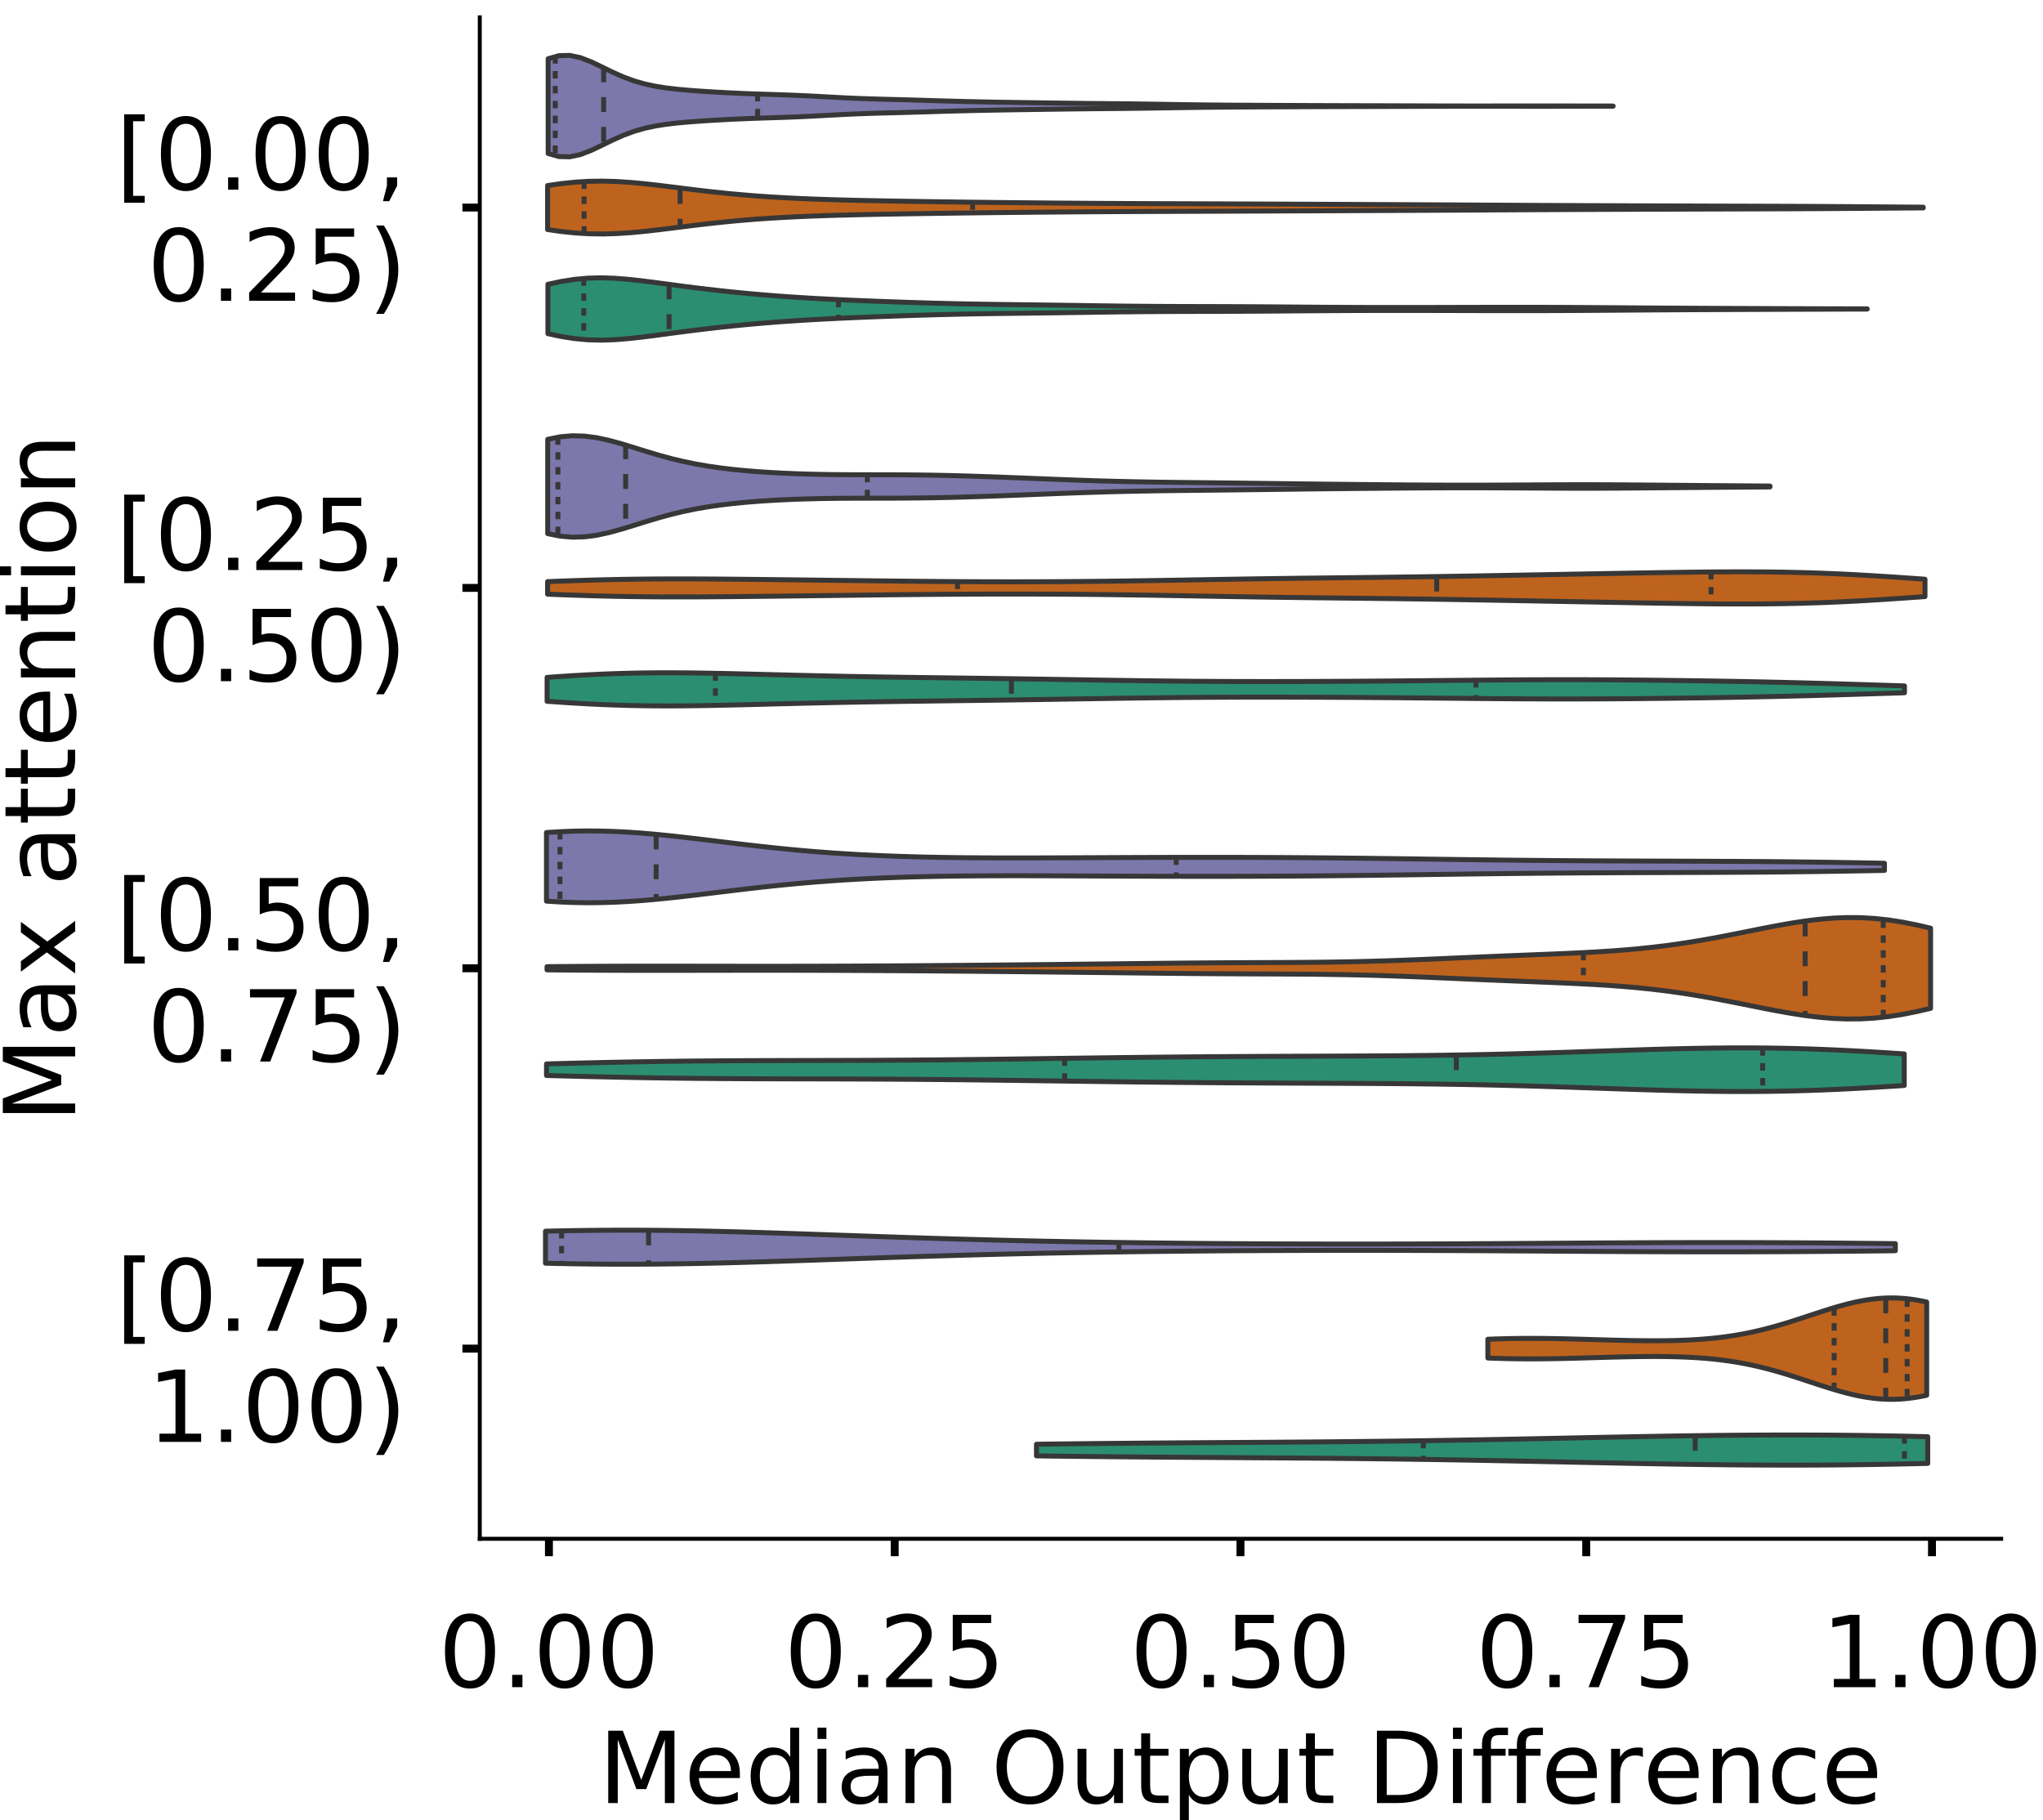 <?xml version="1.0" encoding="utf-8" standalone="no"?>
<!DOCTYPE svg PUBLIC "-//W3C//DTD SVG 1.1//EN"
  "http://www.w3.org/Graphics/SVG/1.1/DTD/svg11.dtd">
<!-- Created with matplotlib (https://matplotlib.org/) -->
<svg height="366.833pt" version="1.1" viewBox="0 0 411.77 366.833" width="411.77pt" xmlns="http://www.w3.org/2000/svg" xmlns:xlink="http://www.w3.org/1999/xlink">
 <defs>
  <style type="text/css">
*{stroke-linecap:butt;stroke-linejoin:round;}
  </style>
 </defs>
 <g id="figure_1">
  <g id="patch_1">
   <path d="M 0 366.833 
L 411.77 366.833 
L 411.77 -0 
L 0 -0 
z
" style="fill:#ffffff;"/>
  </g>
  <g id="axes_1">
   <g id="patch_2">
    <path d="M 96.7 310.133 
L 403.333 310.133 
L 403.333 3.5 
L 96.7 3.5 
z
" style="fill:#ffffff;"/>
   </g>
   <g id="PolyCollection_1">
    <defs>
     <path d="M 110.48 -335.898 
L 110.48 -354.994 
L 112.649 -355.612 
L 114.817 -355.668 
L 116.985 -355.209 
L 119.153 -354.374 
L 121.321 -353.34 
L 123.489 -352.28 
L 125.657 -351.318 
L 127.825 -350.52 
L 129.994 -349.901 
L 132.162 -349.439 
L 134.33 -349.101 
L 136.498 -348.848 
L 138.666 -348.651 
L 140.834 -348.489 
L 143.002 -348.347 
L 145.171 -348.22 
L 147.339 -348.107 
L 149.507 -348.007 
L 151.675 -347.921 
L 153.843 -347.847 
L 156.011 -347.778 
L 158.179 -347.706 
L 160.347 -347.625 
L 162.516 -347.528 
L 164.684 -347.417 
L 166.852 -347.298 
L 169.02 -347.18 
L 171.188 -347.073 
L 173.356 -346.981 
L 175.524 -346.907 
L 177.692 -346.845 
L 179.861 -346.789 
L 182.029 -346.733 
L 184.197 -346.673 
L 186.365 -346.609 
L 188.533 -346.543 
L 190.701 -346.479 
L 192.869 -346.418 
L 195.037 -346.364 
L 197.206 -346.316 
L 199.374 -346.273 
L 201.542 -346.235 
L 203.71 -346.2 
L 205.878 -346.167 
L 208.046 -346.134 
L 210.214 -346.103 
L 212.382 -346.072 
L 214.551 -346.042 
L 216.719 -346.015 
L 218.887 -345.99 
L 221.055 -345.969 
L 223.223 -345.949 
L 225.391 -345.929 
L 227.559 -345.906 
L 229.727 -345.879 
L 231.896 -345.849 
L 234.064 -345.815 
L 236.232 -345.781 
L 238.4 -345.748 
L 240.568 -345.717 
L 242.736 -345.691 
L 244.904 -345.669 
L 247.072 -345.65 
L 249.241 -345.635 
L 251.409 -345.623 
L 253.577 -345.611 
L 255.745 -345.601 
L 257.913 -345.591 
L 260.081 -345.58 
L 262.249 -345.57 
L 264.417 -345.561 
L 266.586 -345.553 
L 268.754 -345.545 
L 270.922 -345.539 
L 273.09 -345.534 
L 275.258 -345.528 
L 277.426 -345.523 
L 279.594 -345.516 
L 281.762 -345.51 
L 283.931 -345.503 
L 286.099 -345.496 
L 288.267 -345.489 
L 290.435 -345.484 
L 292.603 -345.479 
L 294.771 -345.476 
L 296.939 -345.474 
L 299.107 -345.474 
L 301.276 -345.476 
L 303.444 -345.479 
L 305.612 -345.482 
L 307.78 -345.484 
L 309.948 -345.485 
L 312.116 -345.483 
L 314.284 -345.481 
L 316.452 -345.477 
L 318.621 -345.474 
L 320.789 -345.47 
L 322.957 -345.467 
L 325.125 -345.464 
L 325.125 -345.429 
L 325.125 -345.429 
L 322.957 -345.426 
L 320.789 -345.423 
L 318.621 -345.419 
L 316.452 -345.415 
L 314.284 -345.412 
L 312.116 -345.409 
L 309.948 -345.408 
L 307.78 -345.409 
L 305.612 -345.411 
L 303.444 -345.414 
L 301.276 -345.416 
L 299.107 -345.418 
L 296.939 -345.419 
L 294.771 -345.417 
L 292.603 -345.414 
L 290.435 -345.409 
L 288.267 -345.403 
L 286.099 -345.397 
L 283.931 -345.39 
L 281.762 -345.383 
L 279.594 -345.376 
L 277.426 -345.37 
L 275.258 -345.364 
L 273.09 -345.359 
L 270.922 -345.353 
L 268.754 -345.347 
L 266.586 -345.34 
L 264.417 -345.332 
L 262.249 -345.323 
L 260.081 -345.312 
L 257.913 -345.302 
L 255.745 -345.292 
L 253.577 -345.281 
L 251.409 -345.27 
L 249.241 -345.257 
L 247.072 -345.242 
L 244.904 -345.224 
L 242.736 -345.202 
L 240.568 -345.175 
L 238.4 -345.145 
L 236.232 -345.112 
L 234.064 -345.077 
L 231.896 -345.044 
L 229.727 -345.013 
L 227.559 -344.987 
L 225.391 -344.964 
L 223.223 -344.944 
L 221.055 -344.924 
L 218.887 -344.902 
L 216.719 -344.878 
L 214.551 -344.851 
L 212.382 -344.821 
L 210.214 -344.79 
L 208.046 -344.758 
L 205.878 -344.726 
L 203.71 -344.693 
L 201.542 -344.658 
L 199.374 -344.62 
L 197.206 -344.577 
L 195.037 -344.529 
L 192.869 -344.475 
L 190.701 -344.414 
L 188.533 -344.349 
L 186.365 -344.283 
L 184.197 -344.219 
L 182.029 -344.16 
L 179.861 -344.104 
L 177.692 -344.048 
L 175.524 -343.986 
L 173.356 -343.911 
L 171.188 -343.82 
L 169.02 -343.712 
L 166.852 -343.594 
L 164.684 -343.476 
L 162.516 -343.365 
L 160.347 -343.268 
L 158.179 -343.186 
L 156.011 -343.115 
L 153.843 -343.046 
L 151.675 -342.972 
L 149.507 -342.886 
L 147.339 -342.786 
L 145.171 -342.673 
L 143.002 -342.546 
L 140.834 -342.404 
L 138.666 -342.241 
L 136.498 -342.045 
L 134.33 -341.792 
L 132.162 -341.454 
L 129.994 -340.992 
L 127.825 -340.372 
L 125.657 -339.575 
L 123.489 -338.613 
L 121.321 -337.552 
L 119.153 -336.519 
L 116.985 -335.684 
L 114.817 -335.225 
L 112.649 -335.281 
L 110.48 -335.898 
z
" id="medab3c0788" style="stroke:#373737;"/>
    </defs>
    <g clip-path="url(#p87057580c6)">
     <use style="fill:#7c78ab;stroke:#373737;" x="0" xlink:href="#medab3c0788" y="366.833"/>
    </g>
   </g>
   <g id="PolyCollection_2">
    <defs>
     <path d="M 110.367 -320.57 
L 110.367 -329.439 
L 113.168 -329.839 
L 115.968 -330.128 
L 118.769 -330.293 
L 121.57 -330.33 
L 124.37 -330.247 
L 127.171 -330.062 
L 129.972 -329.798 
L 132.772 -329.482 
L 135.573 -329.137 
L 138.374 -328.785 
L 141.174 -328.444 
L 143.975 -328.124 
L 146.776 -327.833 
L 149.576 -327.575 
L 152.377 -327.349 
L 155.177 -327.155 
L 157.978 -326.989 
L 160.779 -326.849 
L 163.579 -326.731 
L 166.38 -326.632 
L 169.181 -326.547 
L 171.981 -326.475 
L 174.782 -326.413 
L 177.583 -326.357 
L 180.383 -326.307 
L 183.184 -326.261 
L 185.985 -326.218 
L 188.785 -326.177 
L 191.586 -326.138 
L 194.386 -326.101 
L 197.187 -326.067 
L 199.988 -326.034 
L 202.788 -326.004 
L 205.589 -325.976 
L 208.39 -325.95 
L 211.19 -325.925 
L 213.991 -325.902 
L 216.792 -325.881 
L 219.592 -325.862 
L 222.393 -325.844 
L 225.194 -325.828 
L 227.994 -325.813 
L 230.795 -325.801 
L 233.595 -325.789 
L 236.396 -325.779 
L 239.197 -325.769 
L 241.997 -325.759 
L 244.798 -325.749 
L 247.599 -325.739 
L 250.399 -325.728 
L 253.2 -325.717 
L 256.001 -325.706 
L 258.801 -325.694 
L 261.602 -325.682 
L 264.402 -325.67 
L 267.203 -325.658 
L 270.004 -325.645 
L 272.804 -325.633 
L 275.605 -325.62 
L 278.406 -325.607 
L 281.206 -325.593 
L 284.007 -325.58 
L 286.808 -325.566 
L 289.608 -325.551 
L 292.409 -325.537 
L 295.21 -325.521 
L 298.01 -325.505 
L 300.811 -325.489 
L 303.611 -325.473 
L 306.412 -325.457 
L 309.213 -325.442 
L 312.013 -325.427 
L 314.814 -325.414 
L 317.615 -325.401 
L 320.415 -325.389 
L 323.216 -325.378 
L 326.017 -325.368 
L 328.817 -325.357 
L 331.618 -325.347 
L 334.419 -325.337 
L 337.219 -325.327 
L 340.02 -325.318 
L 342.82 -325.309 
L 345.621 -325.301 
L 348.422 -325.293 
L 351.222 -325.285 
L 354.023 -325.277 
L 356.824 -325.269 
L 359.624 -325.258 
L 362.425 -325.247 
L 365.226 -325.233 
L 368.026 -325.217 
L 370.827 -325.199 
L 373.627 -325.18 
L 376.428 -325.159 
L 379.229 -325.138 
L 382.029 -325.118 
L 384.83 -325.098 
L 387.631 -325.08 
L 387.631 -324.929 
L 387.631 -324.929 
L 384.83 -324.911 
L 382.029 -324.891 
L 379.229 -324.87 
L 376.428 -324.849 
L 373.627 -324.828 
L 370.827 -324.809 
L 368.026 -324.791 
L 365.226 -324.775 
L 362.425 -324.762 
L 359.624 -324.75 
L 356.824 -324.74 
L 354.023 -324.731 
L 351.222 -324.723 
L 348.422 -324.715 
L 345.621 -324.707 
L 342.82 -324.699 
L 340.02 -324.69 
L 337.219 -324.681 
L 334.419 -324.671 
L 331.618 -324.661 
L 328.817 -324.651 
L 326.017 -324.641 
L 323.216 -324.63 
L 320.415 -324.619 
L 317.615 -324.607 
L 314.814 -324.595 
L 312.013 -324.581 
L 309.213 -324.566 
L 306.412 -324.551 
L 303.611 -324.535 
L 300.811 -324.519 
L 298.01 -324.503 
L 295.21 -324.487 
L 292.409 -324.472 
L 289.608 -324.457 
L 286.808 -324.443 
L 284.007 -324.429 
L 281.206 -324.415 
L 278.406 -324.402 
L 275.605 -324.388 
L 272.804 -324.376 
L 270.004 -324.363 
L 267.203 -324.351 
L 264.402 -324.338 
L 261.602 -324.326 
L 258.801 -324.314 
L 256.001 -324.303 
L 253.2 -324.291 
L 250.399 -324.28 
L 247.599 -324.269 
L 244.798 -324.259 
L 241.997 -324.249 
L 239.197 -324.239 
L 236.396 -324.23 
L 233.595 -324.219 
L 230.795 -324.208 
L 227.994 -324.195 
L 225.194 -324.181 
L 222.393 -324.165 
L 219.592 -324.147 
L 216.792 -324.127 
L 213.991 -324.106 
L 211.19 -324.083 
L 208.39 -324.059 
L 205.589 -324.032 
L 202.788 -324.004 
L 199.988 -323.974 
L 197.187 -323.942 
L 194.386 -323.907 
L 191.586 -323.87 
L 188.785 -323.831 
L 185.985 -323.79 
L 183.184 -323.747 
L 180.383 -323.701 
L 177.583 -323.651 
L 174.782 -323.596 
L 171.981 -323.533 
L 169.181 -323.461 
L 166.38 -323.377 
L 163.579 -323.277 
L 160.779 -323.159 
L 157.978 -323.019 
L 155.177 -322.854 
L 152.377 -322.659 
L 149.576 -322.434 
L 146.776 -322.175 
L 143.975 -321.884 
L 141.174 -321.565 
L 138.374 -321.223 
L 135.573 -320.871 
L 132.772 -320.527 
L 129.972 -320.21 
L 127.171 -319.946 
L 124.37 -319.761 
L 121.57 -319.679 
L 118.769 -319.715 
L 115.968 -319.88 
L 113.168 -320.17 
L 110.367 -320.57 
z
" id="m77424e0a81" style="stroke:#373737;"/>
    </defs>
    <g clip-path="url(#p87057580c6)">
     <use style="fill:#be631d;stroke:#373737;" x="0" xlink:href="#m77424e0a81" y="366.833"/>
    </g>
   </g>
   <g id="PolyCollection_3">
    <defs>
     <path d="M 110.431 -299.59 
L 110.431 -309.534 
L 113.117 -310.11 
L 115.803 -310.532 
L 118.489 -310.775 
L 121.175 -310.843 
L 123.861 -310.755 
L 126.547 -310.545 
L 129.233 -310.252 
L 131.919 -309.913 
L 134.605 -309.555 
L 137.291 -309.199 
L 139.977 -308.856 
L 142.663 -308.532 
L 145.349 -308.228 
L 148.035 -307.945 
L 150.721 -307.684 
L 153.407 -307.445 
L 156.093 -307.227 
L 158.779 -307.031 
L 161.465 -306.854 
L 164.151 -306.696 
L 166.837 -306.553 
L 169.523 -306.422 
L 172.209 -306.303 
L 174.895 -306.192 
L 177.581 -306.087 
L 180.267 -305.989 
L 182.953 -305.897 
L 185.639 -305.812 
L 188.325 -305.734 
L 191.011 -305.665 
L 193.697 -305.604 
L 196.383 -305.552 
L 199.069 -305.509 
L 201.755 -305.471 
L 204.441 -305.438 
L 207.127 -305.405 
L 209.813 -305.372 
L 212.499 -305.337 
L 215.184 -305.299 
L 217.87 -305.26 
L 220.556 -305.221 
L 223.242 -305.184 
L 225.928 -305.15 
L 228.614 -305.121 
L 231.3 -305.098 
L 233.986 -305.081 
L 236.672 -305.068 
L 239.358 -305.06 
L 242.044 -305.053 
L 244.73 -305.046 
L 247.416 -305.038 
L 250.102 -305.027 
L 252.788 -305.013 
L 255.474 -304.995 
L 258.16 -304.975 
L 260.846 -304.954 
L 263.532 -304.933 
L 266.218 -304.913 
L 268.904 -304.897 
L 271.59 -304.883 
L 274.276 -304.872 
L 276.962 -304.865 
L 279.648 -304.861 
L 282.334 -304.86 
L 285.02 -304.862 
L 287.706 -304.866 
L 290.392 -304.872 
L 293.078 -304.879 
L 295.764 -304.886 
L 298.45 -304.892 
L 301.136 -304.897 
L 303.822 -304.9 
L 306.508 -304.901 
L 309.194 -304.898 
L 311.88 -304.891 
L 314.566 -304.882 
L 317.252 -304.869 
L 319.938 -304.853 
L 322.624 -304.834 
L 325.31 -304.815 
L 327.996 -304.795 
L 330.682 -304.775 
L 333.368 -304.757 
L 336.054 -304.739 
L 338.74 -304.723 
L 341.426 -304.709 
L 344.112 -304.695 
L 346.798 -304.682 
L 349.484 -304.671 
L 352.17 -304.66 
L 354.856 -304.649 
L 357.542 -304.639 
L 360.228 -304.629 
L 362.914 -304.62 
L 365.6 -304.611 
L 368.286 -304.603 
L 370.972 -304.596 
L 373.658 -304.59 
L 376.344 -304.584 
L 376.344 -304.54 
L 376.344 -304.54 
L 373.658 -304.534 
L 370.972 -304.528 
L 368.286 -304.52 
L 365.6 -304.512 
L 362.914 -304.504 
L 360.228 -304.495 
L 357.542 -304.485 
L 354.856 -304.475 
L 352.17 -304.464 
L 349.484 -304.453 
L 346.798 -304.441 
L 344.112 -304.429 
L 341.426 -304.415 
L 338.74 -304.401 
L 336.054 -304.384 
L 333.368 -304.367 
L 330.682 -304.348 
L 327.996 -304.329 
L 325.31 -304.309 
L 322.624 -304.289 
L 319.938 -304.271 
L 317.252 -304.255 
L 314.566 -304.242 
L 311.88 -304.232 
L 309.194 -304.226 
L 306.508 -304.223 
L 303.822 -304.224 
L 301.136 -304.227 
L 298.45 -304.232 
L 295.764 -304.238 
L 293.078 -304.245 
L 290.392 -304.252 
L 287.706 -304.258 
L 285.02 -304.262 
L 282.334 -304.264 
L 279.648 -304.263 
L 276.962 -304.259 
L 274.276 -304.252 
L 271.59 -304.241 
L 268.904 -304.227 
L 266.218 -304.21 
L 263.532 -304.191 
L 260.846 -304.17 
L 258.16 -304.149 
L 255.474 -304.129 
L 252.788 -304.111 
L 250.102 -304.097 
L 247.416 -304.086 
L 244.73 -304.077 
L 242.044 -304.071 
L 239.358 -304.064 
L 236.672 -304.056 
L 233.986 -304.043 
L 231.3 -304.026 
L 228.614 -304.003 
L 225.928 -303.974 
L 223.242 -303.94 
L 220.556 -303.903 
L 217.87 -303.864 
L 215.184 -303.825 
L 212.499 -303.787 
L 209.813 -303.752 
L 207.127 -303.718 
L 204.441 -303.686 
L 201.755 -303.652 
L 199.069 -303.615 
L 196.383 -303.571 
L 193.697 -303.52 
L 191.011 -303.459 
L 188.325 -303.39 
L 185.639 -303.312 
L 182.953 -303.226 
L 180.267 -303.135 
L 177.581 -303.036 
L 174.895 -302.932 
L 172.209 -302.821 
L 169.523 -302.702 
L 166.837 -302.571 
L 164.151 -302.428 
L 161.465 -302.27 
L 158.779 -302.093 
L 156.093 -301.897 
L 153.407 -301.679 
L 150.721 -301.44 
L 148.035 -301.179 
L 145.349 -300.896 
L 142.663 -300.592 
L 139.977 -300.268 
L 137.291 -299.925 
L 134.605 -299.568 
L 131.919 -299.211 
L 129.233 -298.872 
L 126.547 -298.579 
L 123.861 -298.369 
L 121.175 -298.281 
L 118.489 -298.348 
L 115.803 -298.592 
L 113.117 -299.014 
L 110.431 -299.59 
z
" id="md076888b80" style="stroke:#373737;"/>
    </defs>
    <g clip-path="url(#p87057580c6)">
     <use style="fill:#2b8e70;stroke:#373737;" x="0" xlink:href="#md076888b80" y="366.833"/>
    </g>
   </g>
   <g id="PolyCollection_4">
    <defs>
     <path d="M 110.391 -259.287 
L 110.391 -278.289 
L 112.879 -278.793 
L 115.367 -279.009 
L 117.856 -278.936 
L 120.344 -278.603 
L 122.833 -278.062 
L 125.321 -277.376 
L 127.809 -276.615 
L 130.298 -275.839 
L 132.786 -275.095 
L 135.275 -274.416 
L 137.763 -273.819 
L 140.251 -273.308 
L 142.74 -272.879 
L 145.228 -272.522 
L 147.716 -272.227 
L 150.205 -271.982 
L 152.693 -271.78 
L 155.182 -271.614 
L 157.67 -271.479 
L 160.158 -271.372 
L 162.647 -271.29 
L 165.135 -271.231 
L 167.623 -271.19 
L 170.112 -271.166 
L 172.6 -271.154 
L 175.089 -271.149 
L 177.577 -271.146 
L 180.065 -271.14 
L 182.554 -271.128 
L 185.042 -271.105 
L 187.531 -271.071 
L 190.019 -271.025 
L 192.507 -270.966 
L 194.996 -270.896 
L 197.484 -270.817 
L 199.972 -270.73 
L 202.461 -270.637 
L 204.949 -270.541 
L 207.438 -270.441 
L 209.926 -270.342 
L 212.414 -270.243 
L 214.903 -270.148 
L 217.391 -270.057 
L 219.88 -269.974 
L 222.368 -269.897 
L 224.856 -269.83 
L 227.345 -269.771 
L 229.833 -269.72 
L 232.321 -269.677 
L 234.81 -269.64 
L 237.298 -269.609 
L 239.787 -269.58 
L 242.275 -269.553 
L 244.763 -269.526 
L 247.252 -269.499 
L 249.74 -269.47 
L 252.229 -269.44 
L 254.717 -269.408 
L 257.205 -269.376 
L 259.694 -269.345 
L 262.182 -269.315 
L 264.67 -269.286 
L 267.159 -269.258 
L 269.647 -269.232 
L 272.136 -269.207 
L 274.624 -269.182 
L 277.112 -269.159 
L 279.601 -269.137 
L 282.089 -269.115 
L 284.577 -269.096 
L 287.066 -269.08 
L 289.554 -269.067 
L 292.043 -269.059 
L 294.531 -269.054 
L 297.019 -269.055 
L 299.508 -269.06 
L 301.996 -269.069 
L 304.485 -269.081 
L 306.973 -269.095 
L 309.461 -269.11 
L 311.95 -269.123 
L 314.438 -269.134 
L 316.926 -269.141 
L 319.415 -269.143 
L 321.903 -269.14 
L 324.392 -269.131 
L 326.88 -269.117 
L 329.368 -269.099 
L 331.857 -269.078 
L 334.345 -269.057 
L 336.834 -269.035 
L 339.322 -269.013 
L 341.81 -268.992 
L 344.299 -268.972 
L 346.787 -268.953 
L 349.275 -268.934 
L 351.764 -268.916 
L 354.252 -268.899 
L 356.741 -268.882 
L 356.741 -268.694 
L 356.741 -268.694 
L 354.252 -268.677 
L 351.764 -268.66 
L 349.275 -268.642 
L 346.787 -268.623 
L 344.299 -268.604 
L 341.81 -268.584 
L 339.322 -268.563 
L 336.834 -268.541 
L 334.345 -268.519 
L 331.857 -268.498 
L 329.368 -268.477 
L 326.88 -268.46 
L 324.392 -268.446 
L 321.903 -268.436 
L 319.415 -268.433 
L 316.926 -268.435 
L 314.438 -268.442 
L 311.95 -268.453 
L 309.461 -268.466 
L 306.973 -268.481 
L 304.485 -268.495 
L 301.996 -268.507 
L 299.508 -268.516 
L 297.019 -268.521 
L 294.531 -268.522 
L 292.043 -268.517 
L 289.554 -268.509 
L 287.066 -268.496 
L 284.577 -268.48 
L 282.089 -268.461 
L 279.601 -268.44 
L 277.112 -268.417 
L 274.624 -268.394 
L 272.136 -268.369 
L 269.647 -268.344 
L 267.159 -268.318 
L 264.67 -268.291 
L 262.182 -268.262 
L 259.694 -268.231 
L 257.205 -268.2 
L 254.717 -268.168 
L 252.229 -268.137 
L 249.74 -268.106 
L 247.252 -268.077 
L 244.763 -268.05 
L 242.275 -268.023 
L 239.787 -267.996 
L 237.298 -267.968 
L 234.81 -267.936 
L 232.321 -267.899 
L 229.833 -267.856 
L 227.345 -267.805 
L 224.856 -267.746 
L 222.368 -267.679 
L 219.88 -267.603 
L 217.391 -267.519 
L 214.903 -267.428 
L 212.414 -267.333 
L 209.926 -267.234 
L 207.438 -267.135 
L 204.949 -267.035 
L 202.461 -266.939 
L 199.972 -266.846 
L 197.484 -266.759 
L 194.996 -266.68 
L 192.507 -266.61 
L 190.019 -266.552 
L 187.531 -266.505 
L 185.042 -266.471 
L 182.554 -266.448 
L 180.065 -266.436 
L 177.577 -266.43 
L 175.089 -266.427 
L 172.6 -266.422 
L 170.112 -266.41 
L 167.623 -266.386 
L 165.135 -266.346 
L 162.647 -266.286 
L 160.158 -266.204 
L 157.67 -266.097 
L 155.182 -265.962 
L 152.693 -265.796 
L 150.205 -265.594 
L 147.716 -265.349 
L 145.228 -265.054 
L 142.74 -264.697 
L 140.251 -264.268 
L 137.763 -263.757 
L 135.275 -263.16 
L 132.786 -262.481 
L 130.298 -261.737 
L 127.809 -260.961 
L 125.321 -260.2 
L 122.833 -259.514 
L 120.344 -258.973 
L 117.856 -258.64 
L 115.367 -258.567 
L 112.879 -258.783 
L 110.391 -259.287 
z
" id="m3fef9e45d4" style="stroke:#373737;"/>
    </defs>
    <g clip-path="url(#p87057580c6)">
     <use style="fill:#7c78ab;stroke:#373737;" x="0" xlink:href="#m3fef9e45d4" y="366.833"/>
    </g>
   </g>
   <g id="PolyCollection_5">
    <defs>
     <path d="M 110.366 -247.078 
L 110.366 -249.613 
L 113.17 -249.722 
L 115.975 -249.822 
L 118.779 -249.911 
L 121.583 -249.986 
L 124.387 -250.048 
L 127.192 -250.096 
L 129.996 -250.13 
L 132.8 -250.151 
L 135.604 -250.161 
L 138.408 -250.16 
L 141.213 -250.15 
L 144.017 -250.134 
L 146.821 -250.112 
L 149.625 -250.086 
L 152.43 -250.057 
L 155.234 -250.026 
L 158.038 -249.994 
L 160.842 -249.961 
L 163.646 -249.927 
L 166.451 -249.892 
L 169.255 -249.858 
L 172.059 -249.823 
L 174.863 -249.79 
L 177.667 -249.757 
L 180.472 -249.725 
L 183.276 -249.696 
L 186.08 -249.669 
L 188.884 -249.645 
L 191.689 -249.624 
L 194.493 -249.607 
L 197.297 -249.594 
L 200.101 -249.585 
L 202.905 -249.581 
L 205.71 -249.582 
L 208.514 -249.588 
L 211.318 -249.598 
L 214.122 -249.614 
L 216.927 -249.634 
L 219.731 -249.659 
L 222.535 -249.689 
L 225.339 -249.723 
L 228.143 -249.761 
L 230.948 -249.803 
L 233.752 -249.848 
L 236.556 -249.894 
L 239.36 -249.943 
L 242.165 -249.991 
L 244.969 -250.04 
L 247.773 -250.087 
L 250.577 -250.133 
L 253.381 -250.177 
L 256.186 -250.217 
L 258.99 -250.256 
L 261.794 -250.292 
L 264.598 -250.325 
L 267.403 -250.358 
L 270.207 -250.389 
L 273.011 -250.42 
L 275.815 -250.452 
L 278.619 -250.485 
L 281.424 -250.52 
L 284.228 -250.557 
L 287.032 -250.596 
L 289.836 -250.638 
L 292.64 -250.682 
L 295.445 -250.728 
L 298.249 -250.775 
L 301.053 -250.825 
L 303.857 -250.875 
L 306.662 -250.925 
L 309.466 -250.977 
L 312.27 -251.028 
L 315.074 -251.08 
L 317.878 -251.131 
L 320.683 -251.182 
L 323.487 -251.234 
L 326.291 -251.284 
L 329.095 -251.334 
L 331.9 -251.382 
L 334.704 -251.428 
L 337.508 -251.47 
L 340.312 -251.509 
L 343.116 -251.541 
L 345.921 -251.566 
L 348.725 -251.582 
L 351.529 -251.586 
L 354.333 -251.577 
L 357.138 -251.552 
L 359.942 -251.51 
L 362.746 -251.449 
L 365.55 -251.368 
L 368.354 -251.267 
L 371.159 -251.145 
L 373.963 -251.005 
L 376.767 -250.846 
L 379.571 -250.673 
L 382.376 -250.489 
L 385.18 -250.296 
L 387.984 -250.098 
L 387.984 -246.593 
L 387.984 -246.593 
L 385.18 -246.396 
L 382.376 -246.203 
L 379.571 -246.018 
L 376.767 -245.845 
L 373.963 -245.687 
L 371.159 -245.546 
L 368.354 -245.425 
L 365.55 -245.324 
L 362.746 -245.243 
L 359.942 -245.182 
L 357.138 -245.14 
L 354.333 -245.115 
L 351.529 -245.106 
L 348.725 -245.11 
L 345.921 -245.125 
L 343.116 -245.15 
L 340.312 -245.183 
L 337.508 -245.221 
L 334.704 -245.264 
L 331.9 -245.31 
L 329.095 -245.358 
L 326.291 -245.408 
L 323.487 -245.458 
L 320.683 -245.509 
L 317.878 -245.561 
L 315.074 -245.612 
L 312.27 -245.664 
L 309.466 -245.715 
L 306.662 -245.766 
L 303.857 -245.817 
L 301.053 -245.867 
L 298.249 -245.916 
L 295.445 -245.964 
L 292.64 -246.01 
L 289.836 -246.054 
L 287.032 -246.095 
L 284.228 -246.135 
L 281.424 -246.172 
L 278.619 -246.207 
L 275.815 -246.24 
L 273.011 -246.272 
L 270.207 -246.303 
L 267.403 -246.334 
L 264.598 -246.366 
L 261.794 -246.4 
L 258.99 -246.436 
L 256.186 -246.474 
L 253.381 -246.515 
L 250.577 -246.559 
L 247.773 -246.604 
L 244.969 -246.652 
L 242.165 -246.7 
L 239.36 -246.749 
L 236.556 -246.797 
L 233.752 -246.844 
L 230.948 -246.889 
L 228.143 -246.93 
L 225.339 -246.968 
L 222.535 -247.002 
L 219.731 -247.032 
L 216.927 -247.057 
L 214.122 -247.078 
L 211.318 -247.093 
L 208.514 -247.104 
L 205.71 -247.11 
L 202.905 -247.11 
L 200.101 -247.107 
L 197.297 -247.098 
L 194.493 -247.085 
L 191.689 -247.068 
L 188.884 -247.047 
L 186.08 -247.023 
L 183.276 -246.996 
L 180.472 -246.966 
L 177.667 -246.935 
L 174.863 -246.902 
L 172.059 -246.868 
L 169.255 -246.834 
L 166.451 -246.8 
L 163.646 -246.765 
L 160.842 -246.731 
L 158.038 -246.698 
L 155.234 -246.665 
L 152.43 -246.634 
L 149.625 -246.605 
L 146.821 -246.579 
L 144.017 -246.558 
L 141.213 -246.541 
L 138.408 -246.532 
L 135.604 -246.531 
L 132.8 -246.54 
L 129.996 -246.561 
L 127.192 -246.596 
L 124.387 -246.643 
L 121.583 -246.705 
L 118.779 -246.781 
L 115.975 -246.87 
L 113.17 -246.969 
L 110.366 -247.078 
z
" id="mc093000c69" style="stroke:#373737;"/>
    </defs>
    <g clip-path="url(#p87057580c6)">
     <use style="fill:#be631d;stroke:#373737;" x="0" xlink:href="#mc093000c69" y="366.833"/>
    </g>
   </g>
   <g id="PolyCollection_6">
    <defs>
     <path d="M 110.267 -225.496 
L 110.267 -230.311 
L 113.031 -230.504 
L 115.794 -230.681 
L 118.558 -230.837 
L 121.321 -230.969 
L 124.085 -231.075 
L 126.848 -231.154 
L 129.611 -231.208 
L 132.375 -231.236 
L 135.138 -231.242 
L 137.902 -231.227 
L 140.665 -231.196 
L 143.429 -231.15 
L 146.192 -231.095 
L 148.956 -231.031 
L 151.719 -230.963 
L 154.483 -230.893 
L 157.246 -230.822 
L 160.01 -230.753 
L 162.773 -230.687 
L 165.536 -230.624 
L 168.3 -230.566 
L 171.063 -230.511 
L 173.827 -230.461 
L 176.59 -230.415 
L 179.354 -230.372 
L 182.117 -230.332 
L 184.881 -230.294 
L 187.644 -230.258 
L 190.408 -230.223 
L 193.171 -230.187 
L 195.935 -230.152 
L 198.698 -230.116 
L 201.461 -230.078 
L 204.225 -230.039 
L 206.988 -229.998 
L 209.752 -229.956 
L 212.515 -229.913 
L 215.279 -229.869 
L 218.042 -229.825 
L 220.806 -229.781 
L 223.569 -229.738 
L 226.333 -229.697 
L 229.096 -229.657 
L 231.86 -229.621 
L 234.623 -229.588 
L 237.386 -229.559 
L 240.15 -229.535 
L 242.913 -229.514 
L 245.677 -229.498 
L 248.44 -229.487 
L 251.204 -229.48 
L 253.967 -229.476 
L 256.731 -229.476 
L 259.494 -229.48 
L 262.258 -229.487 
L 265.021 -229.496 
L 267.785 -229.508 
L 270.548 -229.522 
L 273.311 -229.538 
L 276.075 -229.556 
L 278.838 -229.576 
L 281.602 -229.599 
L 284.365 -229.623 
L 287.129 -229.648 
L 289.892 -229.675 
L 292.656 -229.702 
L 295.419 -229.729 
L 298.183 -229.755 
L 300.946 -229.779 
L 303.71 -229.801 
L 306.473 -229.819 
L 309.236 -229.834 
L 312 -229.843 
L 314.763 -229.847 
L 317.527 -229.846 
L 320.29 -229.839 
L 323.054 -229.827 
L 325.817 -229.81 
L 328.581 -229.789 
L 331.344 -229.763 
L 334.108 -229.733 
L 336.871 -229.7 
L 339.635 -229.664 
L 342.398 -229.625 
L 345.161 -229.583 
L 347.925 -229.537 
L 350.688 -229.488 
L 353.452 -229.435 
L 356.215 -229.378 
L 358.979 -229.316 
L 361.742 -229.249 
L 364.506 -229.177 
L 367.269 -229.102 
L 370.033 -229.022 
L 372.796 -228.94 
L 375.56 -228.855 
L 378.323 -228.769 
L 381.086 -228.683 
L 383.85 -228.598 
L 383.85 -227.209 
L 383.85 -227.209 
L 381.086 -227.124 
L 378.323 -227.039 
L 375.56 -226.953 
L 372.796 -226.868 
L 370.033 -226.785 
L 367.269 -226.705 
L 364.506 -226.63 
L 361.742 -226.558 
L 358.979 -226.492 
L 356.215 -226.43 
L 353.452 -226.372 
L 350.688 -226.319 
L 347.925 -226.27 
L 345.161 -226.224 
L 342.398 -226.182 
L 339.635 -226.143 
L 336.871 -226.107 
L 334.108 -226.074 
L 331.344 -226.044 
L 328.581 -226.019 
L 325.817 -225.997 
L 323.054 -225.98 
L 320.29 -225.968 
L 317.527 -225.961 
L 314.763 -225.96 
L 312 -225.964 
L 309.236 -225.974 
L 306.473 -225.988 
L 303.71 -226.006 
L 300.946 -226.028 
L 298.183 -226.052 
L 295.419 -226.078 
L 292.656 -226.105 
L 289.892 -226.133 
L 287.129 -226.159 
L 284.365 -226.185 
L 281.602 -226.209 
L 278.838 -226.231 
L 276.075 -226.251 
L 273.311 -226.27 
L 270.548 -226.286 
L 267.785 -226.3 
L 265.021 -226.311 
L 262.258 -226.321 
L 259.494 -226.327 
L 256.731 -226.331 
L 253.967 -226.331 
L 251.204 -226.328 
L 248.44 -226.32 
L 245.677 -226.309 
L 242.913 -226.293 
L 240.15 -226.273 
L 237.386 -226.248 
L 234.623 -226.219 
L 231.86 -226.186 
L 229.096 -226.15 
L 226.333 -226.111 
L 223.569 -226.069 
L 220.806 -226.026 
L 218.042 -225.982 
L 215.279 -225.938 
L 212.515 -225.894 
L 209.752 -225.851 
L 206.988 -225.809 
L 204.225 -225.768 
L 201.461 -225.729 
L 198.698 -225.692 
L 195.935 -225.655 
L 193.171 -225.62 
L 190.408 -225.585 
L 187.644 -225.549 
L 184.881 -225.513 
L 182.117 -225.476 
L 179.354 -225.436 
L 176.59 -225.393 
L 173.827 -225.346 
L 171.063 -225.296 
L 168.3 -225.242 
L 165.536 -225.183 
L 162.773 -225.12 
L 160.01 -225.054 
L 157.246 -224.985 
L 154.483 -224.914 
L 151.719 -224.844 
L 148.956 -224.776 
L 146.192 -224.713 
L 143.429 -224.657 
L 140.665 -224.611 
L 137.902 -224.58 
L 135.138 -224.565 
L 132.375 -224.571 
L 129.611 -224.599 
L 126.848 -224.653 
L 124.085 -224.732 
L 121.321 -224.839 
L 118.558 -224.97 
L 115.794 -225.126 
L 113.031 -225.303 
L 110.267 -225.496 
z
" id="ma1883e75d4" style="stroke:#373737;"/>
    </defs>
    <g clip-path="url(#p87057580c6)">
     <use style="fill:#2b8e70;stroke:#373737;" x="0" xlink:href="#ma1883e75d4" y="366.833"/>
    </g>
   </g>
   <g id="PolyCollection_7">
    <defs>
     <path d="M 110.144 -185.215 
L 110.144 -199.045 
L 112.868 -199.214 
L 115.592 -199.321 
L 118.316 -199.364 
L 121.04 -199.344 
L 123.764 -199.262 
L 126.488 -199.125 
L 129.212 -198.936 
L 131.936 -198.704 
L 134.66 -198.436 
L 137.384 -198.14 
L 140.107 -197.825 
L 142.831 -197.498 
L 145.555 -197.166 
L 148.279 -196.837 
L 151.003 -196.517 
L 153.727 -196.209 
L 156.451 -195.918 
L 159.175 -195.646 
L 161.899 -195.396 
L 164.623 -195.168 
L 167.347 -194.962 
L 170.07 -194.779 
L 172.794 -194.618 
L 175.518 -194.478 
L 178.242 -194.357 
L 180.966 -194.255 
L 183.69 -194.169 
L 186.414 -194.099 
L 189.138 -194.044 
L 191.862 -194.001 
L 194.586 -193.969 
L 197.31 -193.946 
L 200.033 -193.933 
L 202.757 -193.926 
L 205.481 -193.925 
L 208.205 -193.929 
L 210.929 -193.936 
L 213.653 -193.946 
L 216.377 -193.957 
L 219.101 -193.97 
L 221.825 -193.982 
L 224.549 -193.995 
L 227.273 -194.006 
L 229.996 -194.017 
L 232.72 -194.025 
L 235.444 -194.033 
L 238.168 -194.038 
L 240.892 -194.041 
L 243.616 -194.042 
L 246.34 -194.041 
L 249.064 -194.037 
L 251.788 -194.03 
L 254.512 -194.02 
L 257.236 -194.008 
L 259.959 -193.992 
L 262.683 -193.974 
L 265.407 -193.952 
L 268.131 -193.928 
L 270.855 -193.9 
L 273.579 -193.87 
L 276.303 -193.838 
L 279.027 -193.804 
L 281.751 -193.769 
L 284.475 -193.732 
L 287.199 -193.695 
L 289.922 -193.658 
L 292.646 -193.621 
L 295.37 -193.585 
L 298.094 -193.551 
L 300.818 -193.518 
L 303.542 -193.486 
L 306.266 -193.457 
L 308.99 -193.431 
L 311.714 -193.406 
L 314.438 -193.384 
L 317.162 -193.365 
L 319.885 -193.347 
L 322.609 -193.332 
L 325.333 -193.319 
L 328.057 -193.307 
L 330.781 -193.297 
L 333.505 -193.287 
L 336.229 -193.279 
L 338.953 -193.27 
L 341.677 -193.261 
L 344.401 -193.251 
L 347.125 -193.239 
L 349.848 -193.226 
L 352.572 -193.21 
L 355.296 -193.191 
L 358.02 -193.169 
L 360.744 -193.142 
L 363.468 -193.112 
L 366.192 -193.078 
L 368.916 -193.04 
L 371.64 -192.998 
L 374.364 -192.952 
L 377.088 -192.903 
L 379.811 -192.852 
L 379.811 -191.407 
L 379.811 -191.407 
L 377.088 -191.356 
L 374.364 -191.308 
L 371.64 -191.262 
L 368.916 -191.22 
L 366.192 -191.181 
L 363.468 -191.147 
L 360.744 -191.117 
L 358.02 -191.091 
L 355.296 -191.068 
L 352.572 -191.049 
L 349.848 -191.033 
L 347.125 -191.02 
L 344.401 -191.009 
L 341.677 -190.999 
L 338.953 -190.99 
L 336.229 -190.981 
L 333.505 -190.972 
L 330.781 -190.963 
L 328.057 -190.952 
L 325.333 -190.941 
L 322.609 -190.927 
L 319.885 -190.912 
L 317.162 -190.895 
L 314.438 -190.875 
L 311.714 -190.853 
L 308.99 -190.829 
L 306.266 -190.802 
L 303.542 -190.773 
L 300.818 -190.742 
L 298.094 -190.709 
L 295.37 -190.674 
L 292.646 -190.638 
L 289.922 -190.602 
L 287.199 -190.564 
L 284.475 -190.527 
L 281.751 -190.491 
L 279.027 -190.455 
L 276.303 -190.421 
L 273.579 -190.389 
L 270.855 -190.359 
L 268.131 -190.332 
L 265.407 -190.307 
L 262.683 -190.286 
L 259.959 -190.267 
L 257.236 -190.252 
L 254.512 -190.239 
L 251.788 -190.23 
L 249.064 -190.223 
L 246.34 -190.219 
L 243.616 -190.217 
L 240.892 -190.218 
L 238.168 -190.222 
L 235.444 -190.227 
L 232.72 -190.234 
L 229.996 -190.243 
L 227.273 -190.253 
L 224.549 -190.265 
L 221.825 -190.277 
L 219.101 -190.29 
L 216.377 -190.302 
L 213.653 -190.314 
L 210.929 -190.324 
L 208.205 -190.331 
L 205.481 -190.335 
L 202.757 -190.334 
L 200.033 -190.327 
L 197.31 -190.313 
L 194.586 -190.291 
L 191.862 -190.259 
L 189.138 -190.216 
L 186.414 -190.16 
L 183.69 -190.09 
L 180.966 -190.005 
L 178.242 -189.903 
L 175.518 -189.782 
L 172.794 -189.642 
L 170.07 -189.48 
L 167.347 -189.297 
L 164.623 -189.092 
L 161.899 -188.864 
L 159.175 -188.613 
L 156.451 -188.342 
L 153.727 -188.051 
L 151.003 -187.743 
L 148.279 -187.422 
L 145.555 -187.093 
L 142.831 -186.762 
L 140.107 -186.435 
L 137.384 -186.119 
L 134.66 -185.823 
L 131.936 -185.555 
L 129.212 -185.323 
L 126.488 -185.135 
L 123.764 -184.997 
L 121.04 -184.916 
L 118.316 -184.895 
L 115.592 -184.938 
L 112.868 -185.045 
L 110.144 -185.215 
z
" id="mf9996589ee" style="stroke:#373737;"/>
    </defs>
    <g clip-path="url(#p87057580c6)">
     <use style="fill:#7c78ab;stroke:#373737;" x="0" xlink:href="#mf9996589ee" y="366.833"/>
    </g>
   </g>
   <g id="PolyCollection_8">
    <defs>
     <path d="M 110.251 -171.363 
L 110.251 -172.012 
L 113.068 -172.037 
L 115.885 -172.058 
L 118.702 -172.076 
L 121.518 -172.09 
L 124.335 -172.101 
L 127.152 -172.107 
L 129.969 -172.111 
L 132.785 -172.111 
L 135.602 -172.11 
L 138.419 -172.107 
L 141.236 -172.103 
L 144.052 -172.098 
L 146.869 -172.095 
L 149.686 -172.091 
L 152.503 -172.089 
L 155.319 -172.089 
L 158.136 -172.091 
L 160.953 -172.094 
L 163.77 -172.1 
L 166.586 -172.108 
L 169.403 -172.118 
L 172.22 -172.129 
L 175.037 -172.143 
L 177.853 -172.158 
L 180.67 -172.175 
L 183.487 -172.194 
L 186.304 -172.214 
L 189.12 -172.236 
L 191.937 -172.259 
L 194.754 -172.283 
L 197.571 -172.308 
L 200.387 -172.334 
L 203.204 -172.36 
L 206.021 -172.387 
L 208.838 -172.415 
L 211.654 -172.444 
L 214.471 -172.473 
L 217.288 -172.503 
L 220.105 -172.534 
L 222.921 -172.565 
L 225.738 -172.597 
L 228.555 -172.629 
L 231.372 -172.661 
L 234.189 -172.691 
L 237.005 -172.72 
L 239.822 -172.746 
L 242.639 -172.769 
L 245.456 -172.788 
L 248.272 -172.804 
L 251.089 -172.818 
L 253.906 -172.83 
L 256.723 -172.841 
L 259.539 -172.855 
L 262.356 -172.873 
L 265.173 -172.897 
L 267.99 -172.931 
L 270.806 -172.975 
L 273.623 -173.032 
L 276.44 -173.103 
L 279.257 -173.187 
L 282.073 -173.283 
L 284.89 -173.39 
L 287.707 -173.505 
L 290.524 -173.626 
L 293.34 -173.75 
L 296.157 -173.874 
L 298.974 -173.996 
L 301.791 -174.114 
L 304.607 -174.229 
L 307.424 -174.341 
L 310.241 -174.452 
L 313.058 -174.565 
L 315.874 -174.686 
L 318.691 -174.819 
L 321.508 -174.97 
L 324.325 -175.147 
L 327.141 -175.356 
L 329.958 -175.602 
L 332.775 -175.892 
L 335.592 -176.23 
L 338.408 -176.616 
L 341.225 -177.051 
L 344.042 -177.531 
L 346.859 -178.051 
L 349.675 -178.599 
L 352.492 -179.164 
L 355.309 -179.727 
L 358.126 -180.269 
L 360.942 -180.769 
L 363.759 -181.204 
L 366.576 -181.552 
L 369.393 -181.793 
L 372.209 -181.909 
L 375.026 -181.888 
L 377.843 -181.725 
L 380.66 -181.42 
L 383.476 -180.981 
L 386.293 -180.424 
L 389.11 -179.768 
L 389.11 -163.607 
L 389.11 -163.607 
L 386.293 -162.951 
L 383.476 -162.394 
L 380.66 -161.955 
L 377.843 -161.65 
L 375.026 -161.487 
L 372.209 -161.466 
L 369.393 -161.582 
L 366.576 -161.823 
L 363.759 -162.171 
L 360.942 -162.606 
L 358.126 -163.106 
L 355.309 -163.648 
L 352.492 -164.211 
L 349.675 -164.776 
L 346.859 -165.324 
L 344.042 -165.844 
L 341.225 -166.324 
L 338.408 -166.759 
L 335.592 -167.145 
L 332.775 -167.483 
L 329.958 -167.773 
L 327.141 -168.019 
L 324.325 -168.228 
L 321.508 -168.405 
L 318.691 -168.556 
L 315.874 -168.689 
L 313.058 -168.81 
L 310.241 -168.923 
L 307.424 -169.034 
L 304.607 -169.146 
L 301.791 -169.261 
L 298.974 -169.379 
L 296.157 -169.501 
L 293.34 -169.625 
L 290.524 -169.749 
L 287.707 -169.87 
L 284.89 -169.985 
L 282.073 -170.092 
L 279.257 -170.188 
L 276.44 -170.272 
L 273.623 -170.343 
L 270.806 -170.4 
L 267.99 -170.444 
L 265.173 -170.478 
L 262.356 -170.502 
L 259.539 -170.52 
L 256.723 -170.534 
L 253.906 -170.545 
L 251.089 -170.557 
L 248.272 -170.571 
L 245.456 -170.587 
L 242.639 -170.606 
L 239.822 -170.629 
L 237.005 -170.655 
L 234.189 -170.684 
L 231.372 -170.714 
L 228.555 -170.746 
L 225.738 -170.778 
L 222.921 -170.81 
L 220.105 -170.841 
L 217.288 -170.872 
L 214.471 -170.902 
L 211.654 -170.931 
L 208.838 -170.96 
L 206.021 -170.988 
L 203.204 -171.015 
L 200.387 -171.041 
L 197.571 -171.067 
L 194.754 -171.092 
L 191.937 -171.116 
L 189.12 -171.139 
L 186.304 -171.161 
L 183.487 -171.181 
L 180.67 -171.2 
L 177.853 -171.217 
L 175.037 -171.232 
L 172.22 -171.246 
L 169.403 -171.257 
L 166.586 -171.267 
L 163.77 -171.275 
L 160.953 -171.281 
L 158.136 -171.284 
L 155.319 -171.286 
L 152.503 -171.286 
L 149.686 -171.284 
L 146.869 -171.28 
L 144.052 -171.277 
L 141.236 -171.272 
L 138.419 -171.268 
L 135.602 -171.265 
L 132.785 -171.264 
L 129.969 -171.264 
L 127.152 -171.268 
L 124.335 -171.274 
L 121.518 -171.285 
L 118.702 -171.299 
L 115.885 -171.317 
L 113.068 -171.338 
L 110.251 -171.363 
z
" id="m5afe4d253b" style="stroke:#373737;"/>
    </defs>
    <g clip-path="url(#p87057580c6)">
     <use style="fill:#be631d;stroke:#373737;" x="0" xlink:href="#m5afe4d253b" y="366.833"/>
    </g>
   </g>
   <g id="PolyCollection_9">
    <defs>
     <path d="M 110.15 -150.075 
L 110.15 -152.415 
L 112.914 -152.487 
L 115.679 -152.557 
L 118.443 -152.624 
L 121.207 -152.687 
L 123.971 -152.746 
L 126.735 -152.8 
L 129.499 -152.85 
L 132.264 -152.895 
L 135.028 -152.934 
L 137.792 -152.968 
L 140.556 -152.997 
L 143.32 -153.022 
L 146.084 -153.042 
L 148.849 -153.058 
L 151.613 -153.071 
L 154.377 -153.081 
L 157.141 -153.088 
L 159.905 -153.095 
L 162.669 -153.101 
L 165.433 -153.107 
L 168.198 -153.113 
L 170.962 -153.121 
L 173.726 -153.13 
L 176.49 -153.142 
L 179.254 -153.156 
L 182.018 -153.172 
L 184.783 -153.191 
L 187.547 -153.214 
L 190.311 -153.238 
L 193.075 -153.266 
L 195.839 -153.296 
L 198.603 -153.328 
L 201.368 -153.362 
L 204.132 -153.398 
L 206.896 -153.434 
L 209.66 -153.472 
L 212.424 -153.509 
L 215.188 -153.547 
L 217.953 -153.584 
L 220.717 -153.62 
L 223.481 -153.655 
L 226.245 -153.689 
L 229.009 -153.721 
L 231.773 -153.752 
L 234.538 -153.781 
L 237.302 -153.807 
L 240.066 -153.832 
L 242.83 -153.854 
L 245.594 -153.874 
L 248.358 -153.893 
L 251.122 -153.909 
L 253.887 -153.924 
L 256.651 -153.937 
L 259.415 -153.949 
L 262.179 -153.96 
L 264.943 -153.97 
L 267.707 -153.981 
L 270.472 -153.993 
L 273.236 -154.006 
L 276 -154.021 
L 278.764 -154.038 
L 281.528 -154.059 
L 284.292 -154.083 
L 287.057 -154.113 
L 289.821 -154.147 
L 292.585 -154.187 
L 295.349 -154.233 
L 298.113 -154.285 
L 300.877 -154.343 
L 303.642 -154.408 
L 306.406 -154.48 
L 309.17 -154.557 
L 311.934 -154.639 
L 314.698 -154.726 
L 317.462 -154.817 
L 320.226 -154.91 
L 322.991 -155.004 
L 325.755 -155.098 
L 328.519 -155.19 
L 331.283 -155.278 
L 334.047 -155.361 
L 336.811 -155.437 
L 339.576 -155.503 
L 342.34 -155.558 
L 345.104 -155.601 
L 347.868 -155.629 
L 350.632 -155.642 
L 353.396 -155.637 
L 356.161 -155.615 
L 358.925 -155.574 
L 361.689 -155.514 
L 364.453 -155.435 
L 367.217 -155.337 
L 369.981 -155.221 
L 372.746 -155.089 
L 375.51 -154.941 
L 378.274 -154.78 
L 381.038 -154.606 
L 383.802 -154.423 
L 383.802 -148.067 
L 383.802 -148.067 
L 381.038 -147.884 
L 378.274 -147.711 
L 375.51 -147.549 
L 372.746 -147.402 
L 369.981 -147.269 
L 367.217 -147.154 
L 364.453 -147.056 
L 361.689 -146.977 
L 358.925 -146.917 
L 356.161 -146.876 
L 353.396 -146.853 
L 350.632 -146.849 
L 347.868 -146.861 
L 345.104 -146.889 
L 342.34 -146.932 
L 339.576 -146.988 
L 336.811 -147.054 
L 334.047 -147.13 
L 331.283 -147.212 
L 328.519 -147.301 
L 325.755 -147.393 
L 322.991 -147.487 
L 320.226 -147.581 
L 317.462 -147.674 
L 314.698 -147.765 
L 311.934 -147.851 
L 309.17 -147.934 
L 306.406 -148.011 
L 303.642 -148.082 
L 300.877 -148.147 
L 298.113 -148.206 
L 295.349 -148.258 
L 292.585 -148.304 
L 289.821 -148.344 
L 287.057 -148.378 
L 284.292 -148.407 
L 281.528 -148.432 
L 278.764 -148.452 
L 276 -148.47 
L 273.236 -148.485 
L 270.472 -148.498 
L 267.707 -148.509 
L 264.943 -148.52 
L 262.179 -148.531 
L 259.415 -148.542 
L 256.651 -148.554 
L 253.887 -148.567 
L 251.122 -148.582 
L 248.358 -148.598 
L 245.594 -148.616 
L 242.83 -148.636 
L 240.066 -148.659 
L 237.302 -148.683 
L 234.538 -148.71 
L 231.773 -148.739 
L 229.009 -148.769 
L 226.245 -148.801 
L 223.481 -148.835 
L 220.717 -148.871 
L 217.953 -148.907 
L 215.188 -148.944 
L 212.424 -148.981 
L 209.66 -149.019 
L 206.896 -149.056 
L 204.132 -149.093 
L 201.368 -149.128 
L 198.603 -149.162 
L 195.839 -149.194 
L 193.075 -149.224 
L 190.311 -149.252 
L 187.547 -149.277 
L 184.783 -149.299 
L 182.018 -149.319 
L 179.254 -149.335 
L 176.49 -149.349 
L 173.726 -149.36 
L 170.962 -149.37 
L 168.198 -149.377 
L 165.433 -149.384 
L 162.669 -149.39 
L 159.905 -149.395 
L 157.141 -149.402 
L 154.377 -149.41 
L 151.613 -149.42 
L 148.849 -149.433 
L 146.084 -149.449 
L 143.32 -149.469 
L 140.556 -149.493 
L 137.792 -149.522 
L 135.028 -149.557 
L 132.264 -149.596 
L 129.499 -149.64 
L 126.735 -149.69 
L 123.971 -149.745 
L 121.207 -149.804 
L 118.443 -149.867 
L 115.679 -149.934 
L 112.914 -150.003 
L 110.15 -150.075 
z
" id="m8486c7a735" style="stroke:#373737;"/>
    </defs>
    <g clip-path="url(#p87057580c6)">
     <use style="fill:#2b8e70;stroke:#373737;" x="0" xlink:href="#m8486c7a735" y="366.833"/>
    </g>
   </g>
   <g id="PolyCollection_10">
    <defs>
     <path d="M 109.942 -112.245 
L 109.942 -118.698 
L 112.69 -118.76 
L 115.438 -118.812 
L 118.186 -118.851 
L 120.934 -118.879 
L 123.683 -118.895 
L 126.431 -118.9 
L 129.179 -118.893 
L 131.927 -118.875 
L 134.675 -118.847 
L 137.423 -118.808 
L 140.171 -118.76 
L 142.919 -118.703 
L 145.668 -118.639 
L 148.416 -118.567 
L 151.164 -118.49 
L 153.912 -118.407 
L 156.66 -118.32 
L 159.408 -118.23 
L 162.156 -118.137 
L 164.904 -118.042 
L 167.653 -117.947 
L 170.401 -117.85 
L 173.149 -117.755 
L 175.897 -117.66 
L 178.645 -117.566 
L 181.393 -117.475 
L 184.141 -117.385 
L 186.889 -117.298 
L 189.638 -117.214 
L 192.386 -117.133 
L 195.134 -117.056 
L 197.882 -116.981 
L 200.63 -116.91 
L 203.378 -116.843 
L 206.126 -116.779 
L 208.875 -116.718 
L 211.623 -116.661 
L 214.371 -116.607 
L 217.119 -116.557 
L 219.867 -116.51 
L 222.615 -116.466 
L 225.363 -116.425 
L 228.111 -116.387 
L 230.86 -116.352 
L 233.608 -116.319 
L 236.356 -116.289 
L 239.104 -116.262 
L 241.852 -116.238 
L 244.6 -116.215 
L 247.348 -116.195 
L 250.096 -116.177 
L 252.845 -116.162 
L 255.593 -116.148 
L 258.341 -116.136 
L 261.089 -116.127 
L 263.837 -116.119 
L 266.585 -116.114 
L 269.333 -116.11 
L 272.082 -116.108 
L 274.83 -116.108 
L 277.578 -116.11 
L 280.326 -116.114 
L 283.074 -116.12 
L 285.822 -116.127 
L 288.57 -116.136 
L 291.318 -116.146 
L 294.067 -116.158 
L 296.815 -116.171 
L 299.563 -116.186 
L 302.311 -116.201 
L 305.059 -116.218 
L 307.807 -116.235 
L 310.555 -116.252 
L 313.303 -116.27 
L 316.052 -116.288 
L 318.8 -116.305 
L 321.548 -116.322 
L 324.296 -116.338 
L 327.044 -116.352 
L 329.792 -116.366 
L 332.54 -116.378 
L 335.289 -116.388 
L 338.037 -116.396 
L 340.785 -116.402 
L 343.533 -116.405 
L 346.281 -116.406 
L 349.029 -116.405 
L 351.777 -116.4 
L 354.525 -116.393 
L 357.274 -116.383 
L 360.022 -116.371 
L 362.77 -116.355 
L 365.518 -116.338 
L 368.266 -116.317 
L 371.014 -116.295 
L 373.762 -116.27 
L 376.51 -116.243 
L 379.259 -116.215 
L 382.007 -116.185 
L 382.007 -114.758 
L 382.007 -114.758 
L 379.259 -114.728 
L 376.51 -114.699 
L 373.762 -114.673 
L 371.014 -114.648 
L 368.266 -114.626 
L 365.518 -114.605 
L 362.77 -114.587 
L 360.022 -114.572 
L 357.274 -114.559 
L 354.525 -114.55 
L 351.777 -114.542 
L 349.029 -114.538 
L 346.281 -114.536 
L 343.533 -114.537 
L 340.785 -114.541 
L 338.037 -114.547 
L 335.289 -114.555 
L 332.54 -114.565 
L 329.792 -114.577 
L 327.044 -114.59 
L 324.296 -114.605 
L 321.548 -114.621 
L 318.8 -114.638 
L 316.052 -114.655 
L 313.303 -114.673 
L 310.555 -114.69 
L 307.807 -114.708 
L 305.059 -114.725 
L 302.311 -114.741 
L 299.563 -114.757 
L 296.815 -114.771 
L 294.067 -114.785 
L 291.318 -114.797 
L 288.57 -114.807 
L 285.822 -114.816 
L 283.074 -114.823 
L 280.326 -114.829 
L 277.578 -114.833 
L 274.83 -114.834 
L 272.082 -114.835 
L 269.333 -114.833 
L 266.585 -114.829 
L 263.837 -114.824 
L 261.089 -114.816 
L 258.341 -114.806 
L 255.593 -114.795 
L 252.845 -114.781 
L 250.096 -114.766 
L 247.348 -114.748 
L 244.6 -114.728 
L 241.852 -114.705 
L 239.104 -114.68 
L 236.356 -114.653 
L 233.608 -114.624 
L 230.86 -114.591 
L 228.111 -114.556 
L 225.363 -114.518 
L 222.615 -114.477 
L 219.867 -114.433 
L 217.119 -114.386 
L 214.371 -114.336 
L 211.623 -114.282 
L 208.875 -114.225 
L 206.126 -114.164 
L 203.378 -114.1 
L 200.63 -114.033 
L 197.882 -113.962 
L 195.134 -113.887 
L 192.386 -113.809 
L 189.638 -113.728 
L 186.889 -113.644 
L 184.141 -113.558 
L 181.393 -113.468 
L 178.645 -113.377 
L 175.897 -113.283 
L 173.149 -113.188 
L 170.401 -113.092 
L 167.653 -112.996 
L 164.904 -112.9 
L 162.156 -112.806 
L 159.408 -112.713 
L 156.66 -112.622 
L 153.912 -112.535 
L 151.164 -112.453 
L 148.416 -112.375 
L 145.668 -112.304 
L 142.919 -112.239 
L 140.171 -112.183 
L 137.423 -112.135 
L 134.675 -112.096 
L 131.927 -112.068 
L 129.179 -112.05 
L 126.431 -112.043 
L 123.683 -112.047 
L 120.934 -112.064 
L 118.186 -112.092 
L 115.438 -112.131 
L 112.69 -112.182 
L 109.942 -112.245 
z
" id="mb260f61af3" style="stroke:#373737;"/>
    </defs>
    <g clip-path="url(#p87057580c6)">
     <use style="fill:#7c78ab;stroke:#373737;" x="0" xlink:href="#mb260f61af3" y="366.833"/>
    </g>
   </g>
   <g id="PolyCollection_11">
    <defs>
     <path d="M 299.878 -93.138 
L 299.878 -96.92 
L 300.772 -96.954 
L 301.665 -96.985 
L 302.558 -97.012 
L 303.452 -97.036 
L 304.345 -97.055 
L 305.239 -97.07 
L 306.132 -97.082 
L 307.026 -97.09 
L 307.919 -97.094 
L 308.812 -97.095 
L 309.706 -97.092 
L 310.599 -97.087 
L 311.493 -97.078 
L 312.386 -97.066 
L 313.279 -97.052 
L 314.173 -97.035 
L 315.066 -97.016 
L 315.96 -96.996 
L 316.853 -96.973 
L 317.746 -96.95 
L 318.64 -96.925 
L 319.533 -96.9 
L 320.427 -96.875 
L 321.32 -96.849 
L 322.213 -96.823 
L 323.107 -96.798 
L 324 -96.773 
L 324.894 -96.749 
L 325.787 -96.726 
L 326.68 -96.705 
L 327.574 -96.685 
L 328.467 -96.667 
L 329.361 -96.652 
L 330.254 -96.639 
L 331.148 -96.629 
L 332.041 -96.621 
L 332.934 -96.618 
L 333.828 -96.618 
L 334.721 -96.622 
L 335.615 -96.63 
L 336.508 -96.644 
L 337.401 -96.663 
L 338.295 -96.687 
L 339.188 -96.718 
L 340.082 -96.755 
L 340.975 -96.8 
L 341.868 -96.852 
L 342.762 -96.913 
L 343.655 -96.982 
L 344.549 -97.06 
L 345.442 -97.148 
L 346.335 -97.246 
L 347.229 -97.355 
L 348.122 -97.475 
L 349.016 -97.606 
L 349.909 -97.749 
L 350.803 -97.904 
L 351.696 -98.071 
L 352.589 -98.25 
L 353.483 -98.441 
L 354.376 -98.645 
L 355.27 -98.86 
L 356.163 -99.087 
L 357.056 -99.325 
L 357.95 -99.574 
L 358.843 -99.832 
L 359.737 -100.099 
L 360.63 -100.374 
L 361.523 -100.656 
L 362.417 -100.943 
L 363.31 -101.235 
L 364.204 -101.529 
L 365.097 -101.824 
L 365.99 -102.118 
L 366.884 -102.41 
L 367.777 -102.697 
L 368.671 -102.979 
L 369.564 -103.252 
L 370.458 -103.515 
L 371.351 -103.765 
L 372.244 -104.002 
L 373.138 -104.223 
L 374.031 -104.427 
L 374.925 -104.611 
L 375.818 -104.774 
L 376.711 -104.915 
L 377.605 -105.033 
L 378.498 -105.126 
L 379.392 -105.194 
L 380.285 -105.235 
L 381.178 -105.25 
L 382.072 -105.238 
L 382.965 -105.2 
L 383.859 -105.134 
L 384.752 -105.042 
L 385.645 -104.925 
L 386.539 -104.782 
L 387.432 -104.616 
L 388.326 -104.428 
L 388.326 -85.631 
L 388.326 -85.631 
L 387.432 -85.442 
L 386.539 -85.276 
L 385.645 -85.134 
L 384.752 -85.016 
L 383.859 -84.924 
L 382.965 -84.859 
L 382.072 -84.82 
L 381.178 -84.808 
L 380.285 -84.823 
L 379.392 -84.865 
L 378.498 -84.932 
L 377.605 -85.025 
L 376.711 -85.143 
L 375.818 -85.284 
L 374.925 -85.447 
L 374.031 -85.632 
L 373.138 -85.835 
L 372.244 -86.056 
L 371.351 -86.293 
L 370.458 -86.544 
L 369.564 -86.807 
L 368.671 -87.08 
L 367.777 -87.361 
L 366.884 -87.648 
L 365.99 -87.94 
L 365.097 -88.235 
L 364.204 -88.53 
L 363.31 -88.824 
L 362.417 -89.115 
L 361.523 -89.403 
L 360.63 -89.684 
L 359.737 -89.959 
L 358.843 -90.227 
L 357.95 -90.485 
L 357.056 -90.733 
L 356.163 -90.971 
L 355.27 -91.198 
L 354.376 -91.414 
L 353.483 -91.617 
L 352.589 -91.808 
L 351.696 -91.988 
L 350.803 -92.154 
L 349.909 -92.309 
L 349.016 -92.452 
L 348.122 -92.583 
L 347.229 -92.703 
L 346.335 -92.812 
L 345.442 -92.91 
L 344.549 -92.998 
L 343.655 -93.076 
L 342.762 -93.146 
L 341.868 -93.206 
L 340.975 -93.258 
L 340.082 -93.303 
L 339.188 -93.34 
L 338.295 -93.371 
L 337.401 -93.396 
L 336.508 -93.414 
L 335.615 -93.428 
L 334.721 -93.437 
L 333.828 -93.441 
L 332.934 -93.441 
L 332.041 -93.437 
L 331.148 -93.43 
L 330.254 -93.419 
L 329.361 -93.406 
L 328.467 -93.391 
L 327.574 -93.373 
L 326.68 -93.353 
L 325.787 -93.332 
L 324.894 -93.309 
L 324 -93.285 
L 323.107 -93.261 
L 322.213 -93.235 
L 321.32 -93.21 
L 320.427 -93.184 
L 319.533 -93.158 
L 318.64 -93.133 
L 317.746 -93.108 
L 316.853 -93.085 
L 315.96 -93.063 
L 315.066 -93.042 
L 314.173 -93.023 
L 313.279 -93.007 
L 312.386 -92.992 
L 311.493 -92.981 
L 310.599 -92.972 
L 309.706 -92.966 
L 308.812 -92.963 
L 307.919 -92.964 
L 307.026 -92.968 
L 306.132 -92.976 
L 305.239 -92.988 
L 304.345 -93.003 
L 303.452 -93.023 
L 302.558 -93.046 
L 301.665 -93.073 
L 300.772 -93.104 
L 299.878 -93.138 
z
" id="m69bc73bb7b" style="stroke:#373737;"/>
    </defs>
    <g clip-path="url(#p87057580c6)">
     <use style="fill:#be631d;stroke:#373737;" x="0" xlink:href="#m69bc73bb7b" y="366.833"/>
    </g>
   </g>
   <g id="PolyCollection_12">
    <defs>
     <path d="M 208.901 -73.412 
L 208.901 -75.761 
L 210.716 -75.784 
L 212.53 -75.807 
L 214.345 -75.828 
L 216.159 -75.849 
L 217.974 -75.869 
L 219.788 -75.889 
L 221.603 -75.907 
L 223.417 -75.925 
L 225.232 -75.942 
L 227.046 -75.958 
L 228.861 -75.974 
L 230.675 -75.989 
L 232.49 -76.003 
L 234.304 -76.017 
L 236.119 -76.03 
L 237.933 -76.043 
L 239.748 -76.055 
L 241.562 -76.067 
L 243.377 -76.079 
L 245.191 -76.091 
L 247.006 -76.102 
L 248.82 -76.114 
L 250.635 -76.125 
L 252.449 -76.137 
L 254.264 -76.148 
L 256.078 -76.16 
L 257.893 -76.173 
L 259.707 -76.186 
L 261.522 -76.199 
L 263.336 -76.213 
L 265.151 -76.228 
L 266.965 -76.243 
L 268.78 -76.259 
L 270.594 -76.276 
L 272.409 -76.294 
L 274.224 -76.313 
L 276.038 -76.332 
L 277.853 -76.353 
L 279.667 -76.375 
L 281.482 -76.398 
L 283.296 -76.421 
L 285.111 -76.446 
L 286.925 -76.472 
L 288.74 -76.5 
L 290.554 -76.528 
L 292.369 -76.557 
L 294.183 -76.587 
L 295.998 -76.618 
L 297.812 -76.65 
L 299.627 -76.683 
L 301.441 -76.717 
L 303.256 -76.752 
L 305.07 -76.787 
L 306.885 -76.823 
L 308.699 -76.859 
L 310.514 -76.896 
L 312.328 -76.933 
L 314.143 -76.97 
L 315.957 -77.008 
L 317.772 -77.045 
L 319.586 -77.083 
L 321.401 -77.12 
L 323.215 -77.157 
L 325.03 -77.193 
L 326.844 -77.229 
L 328.659 -77.264 
L 330.473 -77.298 
L 332.288 -77.331 
L 334.102 -77.363 
L 335.917 -77.394 
L 337.731 -77.424 
L 339.546 -77.452 
L 341.36 -77.478 
L 343.175 -77.502 
L 344.989 -77.525 
L 346.804 -77.545 
L 348.619 -77.564 
L 350.433 -77.58 
L 352.248 -77.593 
L 354.062 -77.605 
L 355.877 -77.613 
L 357.691 -77.619 
L 359.506 -77.622 
L 361.32 -77.623 
L 363.135 -77.621 
L 364.949 -77.615 
L 366.764 -77.607 
L 368.578 -77.596 
L 370.393 -77.582 
L 372.207 -77.564 
L 374.022 -77.544 
L 375.836 -77.521 
L 377.651 -77.494 
L 379.465 -77.465 
L 381.28 -77.433 
L 383.094 -77.398 
L 384.909 -77.361 
L 386.723 -77.32 
L 388.538 -77.277 
L 388.538 -71.897 
L 388.538 -71.897 
L 386.723 -71.854 
L 384.909 -71.813 
L 383.094 -71.776 
L 381.28 -71.741 
L 379.465 -71.709 
L 377.651 -71.679 
L 375.836 -71.653 
L 374.022 -71.63 
L 372.207 -71.61 
L 370.393 -71.592 
L 368.578 -71.578 
L 366.764 -71.567 
L 364.949 -71.559 
L 363.135 -71.553 
L 361.32 -71.551 
L 359.506 -71.551 
L 357.691 -71.555 
L 355.877 -71.561 
L 354.062 -71.569 
L 352.248 -71.581 
L 350.433 -71.594 
L 348.619 -71.61 
L 346.804 -71.629 
L 344.989 -71.649 
L 343.175 -71.672 
L 341.36 -71.696 
L 339.546 -71.722 
L 337.731 -71.75 
L 335.917 -71.78 
L 334.102 -71.81 
L 332.288 -71.843 
L 330.473 -71.876 
L 328.659 -71.91 
L 326.844 -71.945 
L 325.03 -71.981 
L 323.215 -72.017 
L 321.401 -72.054 
L 319.586 -72.091 
L 317.772 -72.128 
L 315.957 -72.166 
L 314.143 -72.203 
L 312.328 -72.241 
L 310.514 -72.278 
L 308.699 -72.315 
L 306.885 -72.351 
L 305.07 -72.387 
L 303.256 -72.422 
L 301.441 -72.457 
L 299.627 -72.49 
L 297.812 -72.523 
L 295.998 -72.556 
L 294.183 -72.587 
L 292.369 -72.617 
L 290.554 -72.646 
L 288.74 -72.674 
L 286.925 -72.701 
L 285.111 -72.727 
L 283.296 -72.752 
L 281.482 -72.776 
L 279.667 -72.799 
L 277.853 -72.821 
L 276.038 -72.842 
L 274.224 -72.861 
L 272.409 -72.88 
L 270.594 -72.898 
L 268.78 -72.915 
L 266.965 -72.931 
L 265.151 -72.946 
L 263.336 -72.961 
L 261.522 -72.975 
L 259.707 -72.988 
L 257.893 -73.001 
L 256.078 -73.013 
L 254.264 -73.025 
L 252.449 -73.037 
L 250.635 -73.049 
L 248.82 -73.06 
L 247.006 -73.072 
L 245.191 -73.083 
L 243.377 -73.095 
L 241.562 -73.107 
L 239.748 -73.119 
L 237.933 -73.131 
L 236.119 -73.144 
L 234.304 -73.157 
L 232.49 -73.171 
L 230.675 -73.185 
L 228.861 -73.2 
L 227.046 -73.216 
L 225.232 -73.232 
L 223.417 -73.249 
L 221.603 -73.267 
L 219.788 -73.285 
L 217.974 -73.305 
L 216.159 -73.325 
L 214.345 -73.345 
L 212.53 -73.367 
L 210.716 -73.389 
L 208.901 -73.412 
z
" id="m43ed0712fb" style="stroke:#373737;"/>
    </defs>
    <g clip-path="url(#p87057580c6)">
     <use style="fill:#2b8e70;stroke:#373737;" x="0" xlink:href="#m43ed0712fb" y="366.833"/>
    </g>
   </g>
   <g id="patch_3">
    <path clip-path="url(#p87057580c6)" d="M 110.638 41.829 
L 110.638 41.829 
L 110.638 41.829 
L 110.638 41.829 
z
" style="fill:#7c78ab;stroke:#373737;stroke-linejoin:miter;stroke-width:0.5;"/>
   </g>
   <g id="patch_4">
    <path clip-path="url(#p87057580c6)" d="M 110.638 41.829 
L 110.638 41.829 
L 110.638 41.829 
L 110.638 41.829 
z
" style="fill:#be631d;stroke:#373737;stroke-linejoin:miter;stroke-width:0.5;"/>
   </g>
   <g id="patch_5">
    <path clip-path="url(#p87057580c6)" d="M 110.638 41.829 
L 110.638 41.829 
L 110.638 41.829 
L 110.638 41.829 
z
" style="fill:#2b8e70;stroke:#373737;stroke-linejoin:miter;stroke-width:0.5;"/>
   </g>
   <g id="matplotlib.axis_1">
    <g id="xtick_1">
     <g id="line2d_1">
      <defs>
       <path d="M 0 0 
L 0 3.5 
" id="m8e74b3ae7f" style="stroke:#000000;stroke-width:1.6;"/>
      </defs>
      <g>
       <use style="stroke:#000000;stroke-width:1.6;" x="110.638" xlink:href="#m8e74b3ae7f" y="310.133"/>
      </g>
     </g>
     <g id="text_1">
      <!-- 0.00 -->
      <defs>
       <path d="M 31.781 66.406 
Q 24.172 66.406 20.328 58.906 
Q 16.5 51.422 16.5 36.375 
Q 16.5 21.391 20.328 13.891 
Q 24.172 6.391 31.781 6.391 
Q 39.453 6.391 43.281 13.891 
Q 47.125 21.391 47.125 36.375 
Q 47.125 51.422 43.281 58.906 
Q 39.453 66.406 31.781 66.406 
z
M 31.781 74.219 
Q 44.047 74.219 50.516 64.516 
Q 56.984 54.828 56.984 36.375 
Q 56.984 17.969 50.516 8.266 
Q 44.047 -1.422 31.781 -1.422 
Q 19.531 -1.422 13.062 8.266 
Q 6.594 17.969 6.594 36.375 
Q 6.594 54.828 13.062 64.516 
Q 19.531 74.219 31.781 74.219 
z
" id="DejaVuSans-48"/>
       <path d="M 10.688 12.406 
L 21 12.406 
L 21 0 
L 10.688 0 
z
" id="DejaVuSans-46"/>
      </defs>
      <g transform="translate(88.372 340.03)scale(0.2 -0.2)">
       <use xlink:href="#DejaVuSans-48"/>
       <use x="63.623" xlink:href="#DejaVuSans-46"/>
       <use x="95.41" xlink:href="#DejaVuSans-48"/>
       <use x="159.033" xlink:href="#DejaVuSans-48"/>
      </g>
     </g>
    </g>
    <g id="xtick_2">
     <g id="line2d_2">
      <g>
       <use style="stroke:#000000;stroke-width:1.6;" x="180.327" xlink:href="#m8e74b3ae7f" y="310.133"/>
      </g>
     </g>
     <g id="text_2">
      <!-- 0.25 -->
      <defs>
       <path d="M 19.188 8.297 
L 53.609 8.297 
L 53.609 0 
L 7.328 0 
L 7.328 8.297 
Q 12.938 14.109 22.625 23.891 
Q 32.328 33.688 34.812 36.531 
Q 39.547 41.844 41.422 45.531 
Q 43.312 49.219 43.312 52.781 
Q 43.312 58.594 39.234 62.25 
Q 35.156 65.922 28.609 65.922 
Q 23.969 65.922 18.812 64.312 
Q 13.672 62.703 7.812 59.422 
L 7.812 69.391 
Q 13.766 71.781 18.938 73 
Q 24.125 74.219 28.422 74.219 
Q 39.75 74.219 46.484 68.547 
Q 53.219 62.891 53.219 53.422 
Q 53.219 48.922 51.531 44.891 
Q 49.859 40.875 45.406 35.406 
Q 44.188 33.984 37.641 27.219 
Q 31.109 20.453 19.188 8.297 
z
" id="DejaVuSans-50"/>
       <path d="M 10.797 72.906 
L 49.516 72.906 
L 49.516 64.594 
L 19.828 64.594 
L 19.828 46.734 
Q 21.969 47.469 24.109 47.828 
Q 26.266 48.188 28.422 48.188 
Q 40.625 48.188 47.75 41.5 
Q 54.891 34.812 54.891 23.391 
Q 54.891 11.625 47.562 5.094 
Q 40.234 -1.422 26.906 -1.422 
Q 22.312 -1.422 17.547 -0.641 
Q 12.797 0.141 7.719 1.703 
L 7.719 11.625 
Q 12.109 9.234 16.797 8.062 
Q 21.484 6.891 26.703 6.891 
Q 35.156 6.891 40.078 11.328 
Q 45.016 15.766 45.016 23.391 
Q 45.016 31 40.078 35.438 
Q 35.156 39.891 26.703 39.891 
Q 22.75 39.891 18.812 39.016 
Q 14.891 38.141 10.797 36.281 
z
" id="DejaVuSans-53"/>
      </defs>
      <g transform="translate(158.062 340.03)scale(0.2 -0.2)">
       <use xlink:href="#DejaVuSans-48"/>
       <use x="63.623" xlink:href="#DejaVuSans-46"/>
       <use x="95.41" xlink:href="#DejaVuSans-50"/>
       <use x="159.033" xlink:href="#DejaVuSans-53"/>
      </g>
     </g>
    </g>
    <g id="xtick_3">
     <g id="line2d_3">
      <g>
       <use style="stroke:#000000;stroke-width:1.6;" x="250.017" xlink:href="#m8e74b3ae7f" y="310.133"/>
      </g>
     </g>
     <g id="text_3">
      <!-- 0.50 -->
      <g transform="translate(227.751 340.03)scale(0.2 -0.2)">
       <use xlink:href="#DejaVuSans-48"/>
       <use x="63.623" xlink:href="#DejaVuSans-46"/>
       <use x="95.41" xlink:href="#DejaVuSans-53"/>
       <use x="159.033" xlink:href="#DejaVuSans-48"/>
      </g>
     </g>
    </g>
    <g id="xtick_4">
     <g id="line2d_4">
      <g>
       <use style="stroke:#000000;stroke-width:1.6;" x="319.706" xlink:href="#m8e74b3ae7f" y="310.133"/>
      </g>
     </g>
     <g id="text_4">
      <!-- 0.75 -->
      <defs>
       <path d="M 8.203 72.906 
L 55.078 72.906 
L 55.078 68.703 
L 28.609 0 
L 18.312 0 
L 43.219 64.594 
L 8.203 64.594 
z
" id="DejaVuSans-55"/>
      </defs>
      <g transform="translate(297.44 340.03)scale(0.2 -0.2)">
       <use xlink:href="#DejaVuSans-48"/>
       <use x="63.623" xlink:href="#DejaVuSans-46"/>
       <use x="95.41" xlink:href="#DejaVuSans-55"/>
       <use x="159.033" xlink:href="#DejaVuSans-53"/>
      </g>
     </g>
    </g>
    <g id="xtick_5">
     <g id="line2d_5">
      <g>
       <use style="stroke:#000000;stroke-width:1.6;" x="389.395" xlink:href="#m8e74b3ae7f" y="310.133"/>
      </g>
     </g>
     <g id="text_5">
      <!-- 1.00 -->
      <defs>
       <path d="M 12.406 8.297 
L 28.516 8.297 
L 28.516 63.922 
L 10.984 60.406 
L 10.984 69.391 
L 28.422 72.906 
L 38.281 72.906 
L 38.281 8.297 
L 54.391 8.297 
L 54.391 0 
L 12.406 0 
z
" id="DejaVuSans-49"/>
      </defs>
      <g transform="translate(367.13 340.03)scale(0.2 -0.2)">
       <use xlink:href="#DejaVuSans-49"/>
       <use x="63.623" xlink:href="#DejaVuSans-46"/>
       <use x="95.41" xlink:href="#DejaVuSans-48"/>
       <use x="159.033" xlink:href="#DejaVuSans-48"/>
      </g>
     </g>
    </g>
    <g id="text_6">
     <!-- Median Output Difference -->
     <defs>
      <path d="M 9.812 72.906 
L 24.516 72.906 
L 43.109 23.297 
L 61.812 72.906 
L 76.516 72.906 
L 76.516 0 
L 66.891 0 
L 66.891 64.016 
L 48.094 14.016 
L 38.188 14.016 
L 19.391 64.016 
L 19.391 0 
L 9.812 0 
z
" id="DejaVuSans-77"/>
      <path d="M 56.203 29.594 
L 56.203 25.203 
L 14.891 25.203 
Q 15.484 15.922 20.484 11.062 
Q 25.484 6.203 34.422 6.203 
Q 39.594 6.203 44.453 7.469 
Q 49.312 8.734 54.109 11.281 
L 54.109 2.781 
Q 49.266 0.734 44.188 -0.344 
Q 39.109 -1.422 33.891 -1.422 
Q 20.797 -1.422 13.156 6.188 
Q 5.516 13.812 5.516 26.812 
Q 5.516 40.234 12.766 48.109 
Q 20.016 56 32.328 56 
Q 43.359 56 49.781 48.891 
Q 56.203 41.797 56.203 29.594 
z
M 47.219 32.234 
Q 47.125 39.594 43.094 43.984 
Q 39.062 48.391 32.422 48.391 
Q 24.906 48.391 20.391 44.141 
Q 15.875 39.891 15.188 32.172 
z
" id="DejaVuSans-101"/>
      <path d="M 45.406 46.391 
L 45.406 75.984 
L 54.391 75.984 
L 54.391 0 
L 45.406 0 
L 45.406 8.203 
Q 42.578 3.328 38.25 0.953 
Q 33.938 -1.422 27.875 -1.422 
Q 17.969 -1.422 11.734 6.484 
Q 5.516 14.406 5.516 27.297 
Q 5.516 40.188 11.734 48.094 
Q 17.969 56 27.875 56 
Q 33.938 56 38.25 53.625 
Q 42.578 51.266 45.406 46.391 
z
M 14.797 27.297 
Q 14.797 17.391 18.875 11.75 
Q 22.953 6.109 30.078 6.109 
Q 37.203 6.109 41.297 11.75 
Q 45.406 17.391 45.406 27.297 
Q 45.406 37.203 41.297 42.844 
Q 37.203 48.484 30.078 48.484 
Q 22.953 48.484 18.875 42.844 
Q 14.797 37.203 14.797 27.297 
z
" id="DejaVuSans-100"/>
      <path d="M 9.422 54.688 
L 18.406 54.688 
L 18.406 0 
L 9.422 0 
z
M 9.422 75.984 
L 18.406 75.984 
L 18.406 64.594 
L 9.422 64.594 
z
" id="DejaVuSans-105"/>
      <path d="M 34.281 27.484 
Q 23.391 27.484 19.188 25 
Q 14.984 22.516 14.984 16.5 
Q 14.984 11.719 18.141 8.906 
Q 21.297 6.109 26.703 6.109 
Q 34.188 6.109 38.703 11.406 
Q 43.219 16.703 43.219 25.484 
L 43.219 27.484 
z
M 52.203 31.203 
L 52.203 0 
L 43.219 0 
L 43.219 8.297 
Q 40.141 3.328 35.547 0.953 
Q 30.953 -1.422 24.312 -1.422 
Q 15.922 -1.422 10.953 3.297 
Q 6 8.016 6 15.922 
Q 6 25.141 12.172 29.828 
Q 18.359 34.516 30.609 34.516 
L 43.219 34.516 
L 43.219 35.406 
Q 43.219 41.609 39.141 45 
Q 35.062 48.391 27.688 48.391 
Q 23 48.391 18.547 47.266 
Q 14.109 46.141 10.016 43.891 
L 10.016 52.203 
Q 14.938 54.109 19.578 55.047 
Q 24.219 56 28.609 56 
Q 40.484 56 46.344 49.844 
Q 52.203 43.703 52.203 31.203 
z
" id="DejaVuSans-97"/>
      <path d="M 54.891 33.016 
L 54.891 0 
L 45.906 0 
L 45.906 32.719 
Q 45.906 40.484 42.875 44.328 
Q 39.844 48.188 33.797 48.188 
Q 26.516 48.188 22.312 43.547 
Q 18.109 38.922 18.109 30.906 
L 18.109 0 
L 9.078 0 
L 9.078 54.688 
L 18.109 54.688 
L 18.109 46.188 
Q 21.344 51.125 25.703 53.562 
Q 30.078 56 35.797 56 
Q 45.219 56 50.047 50.172 
Q 54.891 44.344 54.891 33.016 
z
" id="DejaVuSans-110"/>
      <path id="DejaVuSans-32"/>
      <path d="M 39.406 66.219 
Q 28.656 66.219 22.328 58.203 
Q 16.016 50.203 16.016 36.375 
Q 16.016 22.609 22.328 14.594 
Q 28.656 6.594 39.406 6.594 
Q 50.141 6.594 56.422 14.594 
Q 62.703 22.609 62.703 36.375 
Q 62.703 50.203 56.422 58.203 
Q 50.141 66.219 39.406 66.219 
z
M 39.406 74.219 
Q 54.734 74.219 63.906 63.938 
Q 73.094 53.656 73.094 36.375 
Q 73.094 19.141 63.906 8.859 
Q 54.734 -1.422 39.406 -1.422 
Q 24.031 -1.422 14.812 8.828 
Q 5.609 19.094 5.609 36.375 
Q 5.609 53.656 14.812 63.938 
Q 24.031 74.219 39.406 74.219 
z
" id="DejaVuSans-79"/>
      <path d="M 8.5 21.578 
L 8.5 54.688 
L 17.484 54.688 
L 17.484 21.922 
Q 17.484 14.156 20.5 10.266 
Q 23.531 6.391 29.594 6.391 
Q 36.859 6.391 41.078 11.031 
Q 45.312 15.672 45.312 23.688 
L 45.312 54.688 
L 54.297 54.688 
L 54.297 0 
L 45.312 0 
L 45.312 8.406 
Q 42.047 3.422 37.719 1 
Q 33.406 -1.422 27.688 -1.422 
Q 18.266 -1.422 13.375 4.438 
Q 8.5 10.297 8.5 21.578 
z
M 31.109 56 
z
" id="DejaVuSans-117"/>
      <path d="M 18.312 70.219 
L 18.312 54.688 
L 36.812 54.688 
L 36.812 47.703 
L 18.312 47.703 
L 18.312 18.016 
Q 18.312 11.328 20.141 9.422 
Q 21.969 7.516 27.594 7.516 
L 36.812 7.516 
L 36.812 0 
L 27.594 0 
Q 17.188 0 13.234 3.875 
Q 9.281 7.766 9.281 18.016 
L 9.281 47.703 
L 2.688 47.703 
L 2.688 54.688 
L 9.281 54.688 
L 9.281 70.219 
z
" id="DejaVuSans-116"/>
      <path d="M 18.109 8.203 
L 18.109 -20.797 
L 9.078 -20.797 
L 9.078 54.688 
L 18.109 54.688 
L 18.109 46.391 
Q 20.953 51.266 25.266 53.625 
Q 29.594 56 35.594 56 
Q 45.562 56 51.781 48.094 
Q 58.016 40.188 58.016 27.297 
Q 58.016 14.406 51.781 6.484 
Q 45.562 -1.422 35.594 -1.422 
Q 29.594 -1.422 25.266 0.953 
Q 20.953 3.328 18.109 8.203 
z
M 48.688 27.297 
Q 48.688 37.203 44.609 42.844 
Q 40.531 48.484 33.406 48.484 
Q 26.266 48.484 22.188 42.844 
Q 18.109 37.203 18.109 27.297 
Q 18.109 17.391 22.188 11.75 
Q 26.266 6.109 33.406 6.109 
Q 40.531 6.109 44.609 11.75 
Q 48.688 17.391 48.688 27.297 
z
" id="DejaVuSans-112"/>
      <path d="M 19.672 64.797 
L 19.672 8.109 
L 31.594 8.109 
Q 46.688 8.109 53.688 14.938 
Q 60.688 21.781 60.688 36.531 
Q 60.688 51.172 53.688 57.984 
Q 46.688 64.797 31.594 64.797 
z
M 9.812 72.906 
L 30.078 72.906 
Q 51.266 72.906 61.172 64.094 
Q 71.094 55.281 71.094 36.531 
Q 71.094 17.672 61.125 8.828 
Q 51.172 0 30.078 0 
L 9.812 0 
z
" id="DejaVuSans-68"/>
      <path d="M 37.109 75.984 
L 37.109 68.5 
L 28.516 68.5 
Q 23.688 68.5 21.797 66.547 
Q 19.922 64.594 19.922 59.516 
L 19.922 54.688 
L 34.719 54.688 
L 34.719 47.703 
L 19.922 47.703 
L 19.922 0 
L 10.891 0 
L 10.891 47.703 
L 2.297 47.703 
L 2.297 54.688 
L 10.891 54.688 
L 10.891 58.5 
Q 10.891 67.625 15.141 71.797 
Q 19.391 75.984 28.609 75.984 
z
" id="DejaVuSans-102"/>
      <path d="M 41.109 46.297 
Q 39.594 47.172 37.812 47.578 
Q 36.031 48 33.891 48 
Q 26.266 48 22.188 43.047 
Q 18.109 38.094 18.109 28.812 
L 18.109 0 
L 9.078 0 
L 9.078 54.688 
L 18.109 54.688 
L 18.109 46.188 
Q 20.953 51.172 25.484 53.578 
Q 30.031 56 36.531 56 
Q 37.453 56 38.578 55.875 
Q 39.703 55.766 41.062 55.516 
z
" id="DejaVuSans-114"/>
      <path d="M 48.781 52.594 
L 48.781 44.188 
Q 44.969 46.297 41.141 47.344 
Q 37.312 48.391 33.406 48.391 
Q 24.656 48.391 19.812 42.844 
Q 14.984 37.312 14.984 27.297 
Q 14.984 17.281 19.812 11.734 
Q 24.656 6.203 33.406 6.203 
Q 37.312 6.203 41.141 7.25 
Q 44.969 8.297 48.781 10.406 
L 48.781 2.094 
Q 45.016 0.344 40.984 -0.531 
Q 36.969 -1.422 32.422 -1.422 
Q 20.062 -1.422 12.781 6.344 
Q 5.516 14.109 5.516 27.297 
Q 5.516 40.672 12.859 48.328 
Q 20.219 56 33.016 56 
Q 37.156 56 41.109 55.141 
Q 45.062 54.297 48.781 52.594 
z
" id="DejaVuSans-99"/>
     </defs>
     <g transform="translate(120.629 363.386)scale(0.2 -0.2)">
      <use xlink:href="#DejaVuSans-77"/>
      <use x="86.279" xlink:href="#DejaVuSans-101"/>
      <use x="147.803" xlink:href="#DejaVuSans-100"/>
      <use x="211.279" xlink:href="#DejaVuSans-105"/>
      <use x="239.062" xlink:href="#DejaVuSans-97"/>
      <use x="300.342" xlink:href="#DejaVuSans-110"/>
      <use x="363.721" xlink:href="#DejaVuSans-32"/>
      <use x="395.508" xlink:href="#DejaVuSans-79"/>
      <use x="474.219" xlink:href="#DejaVuSans-117"/>
      <use x="537.598" xlink:href="#DejaVuSans-116"/>
      <use x="576.807" xlink:href="#DejaVuSans-112"/>
      <use x="640.283" xlink:href="#DejaVuSans-117"/>
      <use x="703.662" xlink:href="#DejaVuSans-116"/>
      <use x="742.871" xlink:href="#DejaVuSans-32"/>
      <use x="774.658" xlink:href="#DejaVuSans-68"/>
      <use x="851.66" xlink:href="#DejaVuSans-105"/>
      <use x="879.443" xlink:href="#DejaVuSans-102"/>
      <use x="914.648" xlink:href="#DejaVuSans-102"/>
      <use x="949.854" xlink:href="#DejaVuSans-101"/>
      <use x="1011.377" xlink:href="#DejaVuSans-114"/>
      <use x="1052.459" xlink:href="#DejaVuSans-101"/>
      <use x="1113.982" xlink:href="#DejaVuSans-110"/>
      <use x="1177.361" xlink:href="#DejaVuSans-99"/>
      <use x="1232.342" xlink:href="#DejaVuSans-101"/>
     </g>
    </g>
   </g>
   <g id="matplotlib.axis_2">
    <g id="ytick_1">
     <g id="line2d_6">
      <defs>
       <path d="M 0 0 
L -3.5 0 
" id="ma97bf8a2d3" style="stroke:#000000;stroke-width:1.6;"/>
      </defs>
      <g>
       <use style="stroke:#000000;stroke-width:1.6;" x="96.7" xlink:href="#ma97bf8a2d3" y="41.829"/>
      </g>
     </g>
     <g id="text_7">
      <!-- [0.00, -->
      <defs>
       <path d="M 8.594 75.984 
L 29.297 75.984 
L 29.297 69 
L 17.578 69 
L 17.578 -6.203 
L 29.297 -6.203 
L 29.297 -13.188 
L 8.594 -13.188 
z
" id="DejaVuSans-91"/>
       <path d="M 11.719 12.406 
L 22.016 12.406 
L 22.016 4 
L 14.016 -11.625 
L 7.719 -11.625 
L 11.719 4 
z
" id="DejaVuSans-44"/>
      </defs>
      <g transform="translate(23.309 38.23)scale(0.2 -0.2)">
       <use xlink:href="#DejaVuSans-91"/>
       <use x="39.014" xlink:href="#DejaVuSans-48"/>
       <use x="102.637" xlink:href="#DejaVuSans-46"/>
       <use x="134.424" xlink:href="#DejaVuSans-48"/>
       <use x="198.047" xlink:href="#DejaVuSans-48"/>
       <use x="261.67" xlink:href="#DejaVuSans-44"/>
      </g>
      <!-- 0.25) -->
      <defs>
       <path d="M 8.016 75.875 
L 15.828 75.875 
Q 23.141 64.359 26.781 53.312 
Q 30.422 42.281 30.422 31.391 
Q 30.422 20.453 26.781 9.375 
Q 23.141 -1.703 15.828 -13.188 
L 8.016 -13.188 
Q 14.5 -2 17.703 9.062 
Q 20.906 20.125 20.906 31.391 
Q 20.906 42.672 17.703 53.656 
Q 14.5 64.656 8.016 75.875 
z
" id="DejaVuSans-41"/>
      </defs>
      <g transform="translate(29.666 60.625)scale(0.2 -0.2)">
       <use xlink:href="#DejaVuSans-48"/>
       <use x="63.623" xlink:href="#DejaVuSans-46"/>
       <use x="95.41" xlink:href="#DejaVuSans-50"/>
       <use x="159.033" xlink:href="#DejaVuSans-53"/>
       <use x="222.656" xlink:href="#DejaVuSans-41"/>
      </g>
     </g>
    </g>
    <g id="ytick_2">
     <g id="line2d_7">
      <g>
       <use style="stroke:#000000;stroke-width:1.6;" x="96.7" xlink:href="#ma97bf8a2d3" y="118.487"/>
      </g>
     </g>
     <g id="text_8">
      <!-- [0.25, -->
      <g transform="translate(23.309 114.888)scale(0.2 -0.2)">
       <use xlink:href="#DejaVuSans-91"/>
       <use x="39.014" xlink:href="#DejaVuSans-48"/>
       <use x="102.637" xlink:href="#DejaVuSans-46"/>
       <use x="134.424" xlink:href="#DejaVuSans-50"/>
       <use x="198.047" xlink:href="#DejaVuSans-53"/>
       <use x="261.67" xlink:href="#DejaVuSans-44"/>
      </g>
      <!-- 0.50) -->
      <g transform="translate(29.666 137.284)scale(0.2 -0.2)">
       <use xlink:href="#DejaVuSans-48"/>
       <use x="63.623" xlink:href="#DejaVuSans-46"/>
       <use x="95.41" xlink:href="#DejaVuSans-53"/>
       <use x="159.033" xlink:href="#DejaVuSans-48"/>
       <use x="222.656" xlink:href="#DejaVuSans-41"/>
      </g>
     </g>
    </g>
    <g id="ytick_3">
     <g id="line2d_8">
      <g>
       <use style="stroke:#000000;stroke-width:1.6;" x="96.7" xlink:href="#ma97bf8a2d3" y="195.146"/>
      </g>
     </g>
     <g id="text_9">
      <!-- [0.50, -->
      <g transform="translate(23.309 191.546)scale(0.2 -0.2)">
       <use xlink:href="#DejaVuSans-91"/>
       <use x="39.014" xlink:href="#DejaVuSans-48"/>
       <use x="102.637" xlink:href="#DejaVuSans-46"/>
       <use x="134.424" xlink:href="#DejaVuSans-53"/>
       <use x="198.047" xlink:href="#DejaVuSans-48"/>
       <use x="261.67" xlink:href="#DejaVuSans-44"/>
      </g>
      <!-- 0.75) -->
      <g transform="translate(29.666 213.942)scale(0.2 -0.2)">
       <use xlink:href="#DejaVuSans-48"/>
       <use x="63.623" xlink:href="#DejaVuSans-46"/>
       <use x="95.41" xlink:href="#DejaVuSans-55"/>
       <use x="159.033" xlink:href="#DejaVuSans-53"/>
       <use x="222.656" xlink:href="#DejaVuSans-41"/>
      </g>
     </g>
    </g>
    <g id="ytick_4">
     <g id="line2d_9">
      <g>
       <use style="stroke:#000000;stroke-width:1.6;" x="96.7" xlink:href="#ma97bf8a2d3" y="271.804"/>
      </g>
     </g>
     <g id="text_10">
      <!-- [0.75, -->
      <g transform="translate(23.309 268.205)scale(0.2 -0.2)">
       <use xlink:href="#DejaVuSans-91"/>
       <use x="39.014" xlink:href="#DejaVuSans-48"/>
       <use x="102.637" xlink:href="#DejaVuSans-46"/>
       <use x="134.424" xlink:href="#DejaVuSans-55"/>
       <use x="198.047" xlink:href="#DejaVuSans-53"/>
       <use x="261.67" xlink:href="#DejaVuSans-44"/>
      </g>
      <!-- 1.00) -->
      <g transform="translate(29.666 290.6)scale(0.2 -0.2)">
       <use xlink:href="#DejaVuSans-49"/>
       <use x="63.623" xlink:href="#DejaVuSans-46"/>
       <use x="95.41" xlink:href="#DejaVuSans-48"/>
       <use x="159.033" xlink:href="#DejaVuSans-48"/>
       <use x="222.656" xlink:href="#DejaVuSans-41"/>
      </g>
     </g>
    </g>
    <g id="text_11">
     <!-- Max attention -->
     <defs>
      <path d="M 54.891 54.688 
L 35.109 28.078 
L 55.906 0 
L 45.312 0 
L 29.391 21.484 
L 13.484 0 
L 2.875 0 
L 24.125 28.609 
L 4.688 54.688 
L 15.281 54.688 
L 29.781 35.203 
L 44.281 54.688 
z
" id="DejaVuSans-120"/>
      <path d="M 30.609 48.391 
Q 23.391 48.391 19.188 42.75 
Q 14.984 37.109 14.984 27.297 
Q 14.984 17.484 19.156 11.844 
Q 23.344 6.203 30.609 6.203 
Q 37.797 6.203 41.984 11.859 
Q 46.188 17.531 46.188 27.297 
Q 46.188 37.016 41.984 42.703 
Q 37.797 48.391 30.609 48.391 
z
M 30.609 56 
Q 42.328 56 49.016 48.375 
Q 55.719 40.766 55.719 27.297 
Q 55.719 13.875 49.016 6.219 
Q 42.328 -1.422 30.609 -1.422 
Q 18.844 -1.422 12.172 6.219 
Q 5.516 13.875 5.516 27.297 
Q 5.516 40.766 12.172 48.375 
Q 18.844 56 30.609 56 
z
" id="DejaVuSans-111"/>
     </defs>
     <g transform="translate(15.15 226.284)rotate(-90)scale(0.2 -0.2)">
      <use xlink:href="#DejaVuSans-77"/>
      <use x="86.279" xlink:href="#DejaVuSans-97"/>
      <use x="147.559" xlink:href="#DejaVuSans-120"/>
      <use x="206.738" xlink:href="#DejaVuSans-32"/>
      <use x="238.525" xlink:href="#DejaVuSans-97"/>
      <use x="299.805" xlink:href="#DejaVuSans-116"/>
      <use x="339.014" xlink:href="#DejaVuSans-116"/>
      <use x="378.223" xlink:href="#DejaVuSans-101"/>
      <use x="439.746" xlink:href="#DejaVuSans-110"/>
      <use x="503.125" xlink:href="#DejaVuSans-116"/>
      <use x="542.334" xlink:href="#DejaVuSans-105"/>
      <use x="570.117" xlink:href="#DejaVuSans-111"/>
      <use x="631.299" xlink:href="#DejaVuSans-110"/>
     </g>
    </g>
   </g>
   <g id="line2d_10">
    <path clip-path="url(#p87057580c6)" d="M 111.913 11.323 
L 111.913 31.451 
" style="fill:none;stroke:#373737;stroke-dasharray:1.5,1.5;stroke-dashoffset:0;"/>
   </g>
   <g id="line2d_11">
    <path clip-path="url(#p87057580c6)" d="M 121.663 13.572 
L 121.663 29.202 
" style="fill:none;stroke:#373737;stroke-dasharray:3,3;stroke-dashoffset:0;"/>
   </g>
   <g id="line2d_12">
    <path clip-path="url(#p87057580c6)" d="M 152.697 18.937 
L 152.697 23.837 
" style="fill:none;stroke:#373737;stroke-dasharray:1.5,1.5;stroke-dashoffset:0;"/>
   </g>
   <g id="line2d_13">
    <path clip-path="url(#p87057580c6)" d="M 117.726 36.593 
L 117.726 47.065 
" style="fill:none;stroke:#373737;stroke-dasharray:1.5,1.5;stroke-dashoffset:0;"/>
   </g>
   <g id="line2d_14">
    <path clip-path="url(#p87057580c6)" d="M 137.076 38.086 
L 137.076 45.572 
" style="fill:none;stroke:#373737;stroke-dasharray:3,3;stroke-dashoffset:0;"/>
   </g>
   <g id="line2d_15">
    <path clip-path="url(#p87057580c6)" d="M 196.032 40.777 
L 196.032 42.881 
" style="fill:none;stroke:#373737;stroke-dasharray:1.5,1.5;stroke-dashoffset:0;"/>
   </g>
   <g id="line2d_16">
    <path clip-path="url(#p87057580c6)" d="M 117.655 56.12 
L 117.655 68.423 
" style="fill:none;stroke:#373737;stroke-dasharray:1.5,1.5;stroke-dashoffset:0;"/>
   </g>
   <g id="line2d_17">
    <path clip-path="url(#p87057580c6)" d="M 134.852 57.328 
L 134.852 67.215 
" style="fill:none;stroke:#373737;stroke-dasharray:3,3;stroke-dashoffset:0;"/>
   </g>
   <g id="line2d_18">
    <path clip-path="url(#p87057580c6)" d="M 168.992 60.43 
L 168.992 64.113 
" style="fill:none;stroke:#373737;stroke-dasharray:1.5,1.5;stroke-dashoffset:0;"/>
   </g>
   <g id="line2d_19">
    <path clip-path="url(#p87057580c6)" d="M 112.448 88.14 
L 112.448 107.95 
" style="fill:none;stroke:#373737;stroke-dasharray:1.5,1.5;stroke-dashoffset:0;"/>
   </g>
   <g id="line2d_20">
    <path clip-path="url(#p87057580c6)" d="M 126.101 89.543 
L 126.101 106.548 
" style="fill:none;stroke:#373737;stroke-dasharray:3,3;stroke-dashoffset:0;"/>
   </g>
   <g id="line2d_21">
    <path clip-path="url(#p87057580c6)" d="M 174.815 95.708 
L 174.815 100.383 
" style="fill:none;stroke:#373737;stroke-dasharray:1.5,1.5;stroke-dashoffset:0;"/>
   </g>
   <g id="line2d_22">
    <path clip-path="url(#p87057580c6)" d="M 192.987 117.222 
L 192.987 119.753 
" style="fill:none;stroke:#373737;stroke-dasharray:1.5,1.5;stroke-dashoffset:0;"/>
   </g>
   <g id="line2d_23">
    <path clip-path="url(#p87057580c6)" d="M 289.577 116.218 
L 289.577 120.757 
" style="fill:none;stroke:#373737;stroke-dasharray:3,3;stroke-dashoffset:0;"/>
   </g>
   <g id="line2d_24">
    <path clip-path="url(#p87057580c6)" d="M 344.87 115.299 
L 344.87 121.676 
" style="fill:none;stroke:#373737;stroke-dasharray:1.5,1.5;stroke-dashoffset:0;"/>
   </g>
   <g id="line2d_25">
    <path clip-path="url(#p87057580c6)" d="M 144.191 135.715 
L 144.191 142.144 
" style="fill:none;stroke:#373737;stroke-dasharray:1.5,1.5;stroke-dashoffset:0;"/>
   </g>
   <g id="line2d_26">
    <path clip-path="url(#p87057580c6)" d="M 203.861 136.816 
L 203.861 141.044 
" style="fill:none;stroke:#373737;stroke-dasharray:3,3;stroke-dashoffset:0;"/>
   </g>
   <g id="line2d_27">
    <path clip-path="url(#p87057580c6)" d="M 297.473 137.097 
L 297.473 140.763 
" style="fill:none;stroke:#373737;stroke-dasharray:1.5,1.5;stroke-dashoffset:0;"/>
   </g>
   <g id="line2d_28">
    <path clip-path="url(#p87057580c6)" d="M 112.865 167.69 
L 112.865 181.717 
" style="fill:none;stroke:#373737;stroke-dasharray:1.5,1.5;stroke-dashoffset:0;"/>
   </g>
   <g id="line2d_29">
    <path clip-path="url(#p87057580c6)" d="M 132.245 168.195 
L 132.245 181.212 
" style="fill:none;stroke:#373737;stroke-dasharray:3,3;stroke-dashoffset:0;"/>
   </g>
   <g id="line2d_30">
    <path clip-path="url(#p87057580c6)" d="M 237.08 172.815 
L 237.08 176.593 
" style="fill:none;stroke:#373737;stroke-dasharray:1.5,1.5;stroke-dashoffset:0;"/>
   </g>
   <g id="line2d_31">
    <path clip-path="url(#p87057580c6)" d="M 319.133 192.046 
L 319.133 198.246 
" style="fill:none;stroke:#373737;stroke-dasharray:1.5,1.5;stroke-dashoffset:0;"/>
   </g>
   <g id="line2d_32">
    <path clip-path="url(#p87057580c6)" d="M 363.827 185.724 
L 363.827 204.568 
" style="fill:none;stroke:#373737;stroke-dasharray:3,3;stroke-dashoffset:0;"/>
   </g>
   <g id="line2d_33">
    <path clip-path="url(#p87057580c6)" d="M 379.572 185.511 
L 379.572 204.781 
" style="fill:none;stroke:#373737;stroke-dasharray:1.5,1.5;stroke-dashoffset:0;"/>
   </g>
   <g id="line2d_34">
    <path clip-path="url(#p87057580c6)" d="M 214.571 213.31 
L 214.571 217.866 
" style="fill:none;stroke:#373737;stroke-dasharray:1.5,1.5;stroke-dashoffset:0;"/>
   </g>
   <g id="line2d_35">
    <path clip-path="url(#p87057580c6)" d="M 293.522 212.676 
L 293.522 218.5 
" style="fill:none;stroke:#373737;stroke-dasharray:3,3;stroke-dashoffset:0;"/>
   </g>
   <g id="line2d_36">
    <path clip-path="url(#p87057580c6)" d="M 355.27 211.262 
L 355.27 219.914 
" style="fill:none;stroke:#373737;stroke-dasharray:1.5,1.5;stroke-dashoffset:0;"/>
   </g>
   <g id="line2d_37">
    <path clip-path="url(#p87057580c6)" d="M 113.189 248.106 
L 113.189 254.618 
" style="fill:none;stroke:#373737;stroke-dasharray:1.5,1.5;stroke-dashoffset:0;"/>
   </g>
   <g id="line2d_38">
    <path clip-path="url(#p87057580c6)" d="M 130.727 247.992 
L 130.727 254.732 
" style="fill:none;stroke:#373737;stroke-dasharray:3,3;stroke-dashoffset:0;"/>
   </g>
   <g id="line2d_39">
    <path clip-path="url(#p87057580c6)" d="M 225.517 250.418 
L 225.517 252.306 
" style="fill:none;stroke:#373737;stroke-dasharray:1.5,1.5;stroke-dashoffset:0;"/>
   </g>
   <g id="line2d_40">
    <path clip-path="url(#p87057580c6)" d="M 369.668 263.664 
L 369.668 279.944 
" style="fill:none;stroke:#373737;stroke-dasharray:1.5,1.5;stroke-dashoffset:0;"/>
   </g>
   <g id="line2d_41">
    <path clip-path="url(#p87057580c6)" d="M 380.072 261.7 
L 380.072 281.908 
" style="fill:none;stroke:#373737;stroke-dasharray:3,3;stroke-dashoffset:0;"/>
   </g>
   <g id="line2d_42">
    <path clip-path="url(#p87057580c6)" d="M 384.39 261.891 
L 384.39 281.717 
" style="fill:none;stroke:#373737;stroke-dasharray:1.5,1.5;stroke-dashoffset:0;"/>
   </g>
   <g id="line2d_43">
    <path clip-path="url(#p87057580c6)" d="M 286.865 290.38 
L 286.865 294.113 
" style="fill:none;stroke:#373737;stroke-dasharray:1.5,1.5;stroke-dashoffset:0;"/>
   </g>
   <g id="line2d_44">
    <path clip-path="url(#p87057580c6)" d="M 341.665 289.385 
L 341.665 295.108 
" style="fill:none;stroke:#373737;stroke-dasharray:3,3;stroke-dashoffset:0;"/>
   </g>
   <g id="line2d_45">
    <path clip-path="url(#p87057580c6)" d="M 383.836 289.463 
L 383.836 295.03 
" style="fill:none;stroke:#373737;stroke-dasharray:1.5,1.5;stroke-dashoffset:0;"/>
   </g>
   <g id="patch_6">
    <path d="M 96.7 310.133 
L 96.7 3.5 
" style="fill:none;stroke:#000000;stroke-linecap:square;stroke-linejoin:miter;stroke-width:0.8;"/>
   </g>
   <g id="patch_7">
    <path d="M 96.7 310.133 
L 403.333 310.133 
" style="fill:none;stroke:#000000;stroke-linecap:square;stroke-linejoin:miter;stroke-width:0.8;"/>
   </g>
  </g>
 </g>
 <defs>
  <clipPath id="p87057580c6">
   <rect height="306.633" width="306.633" x="96.7" y="3.5"/>
  </clipPath>
 </defs>
</svg>
